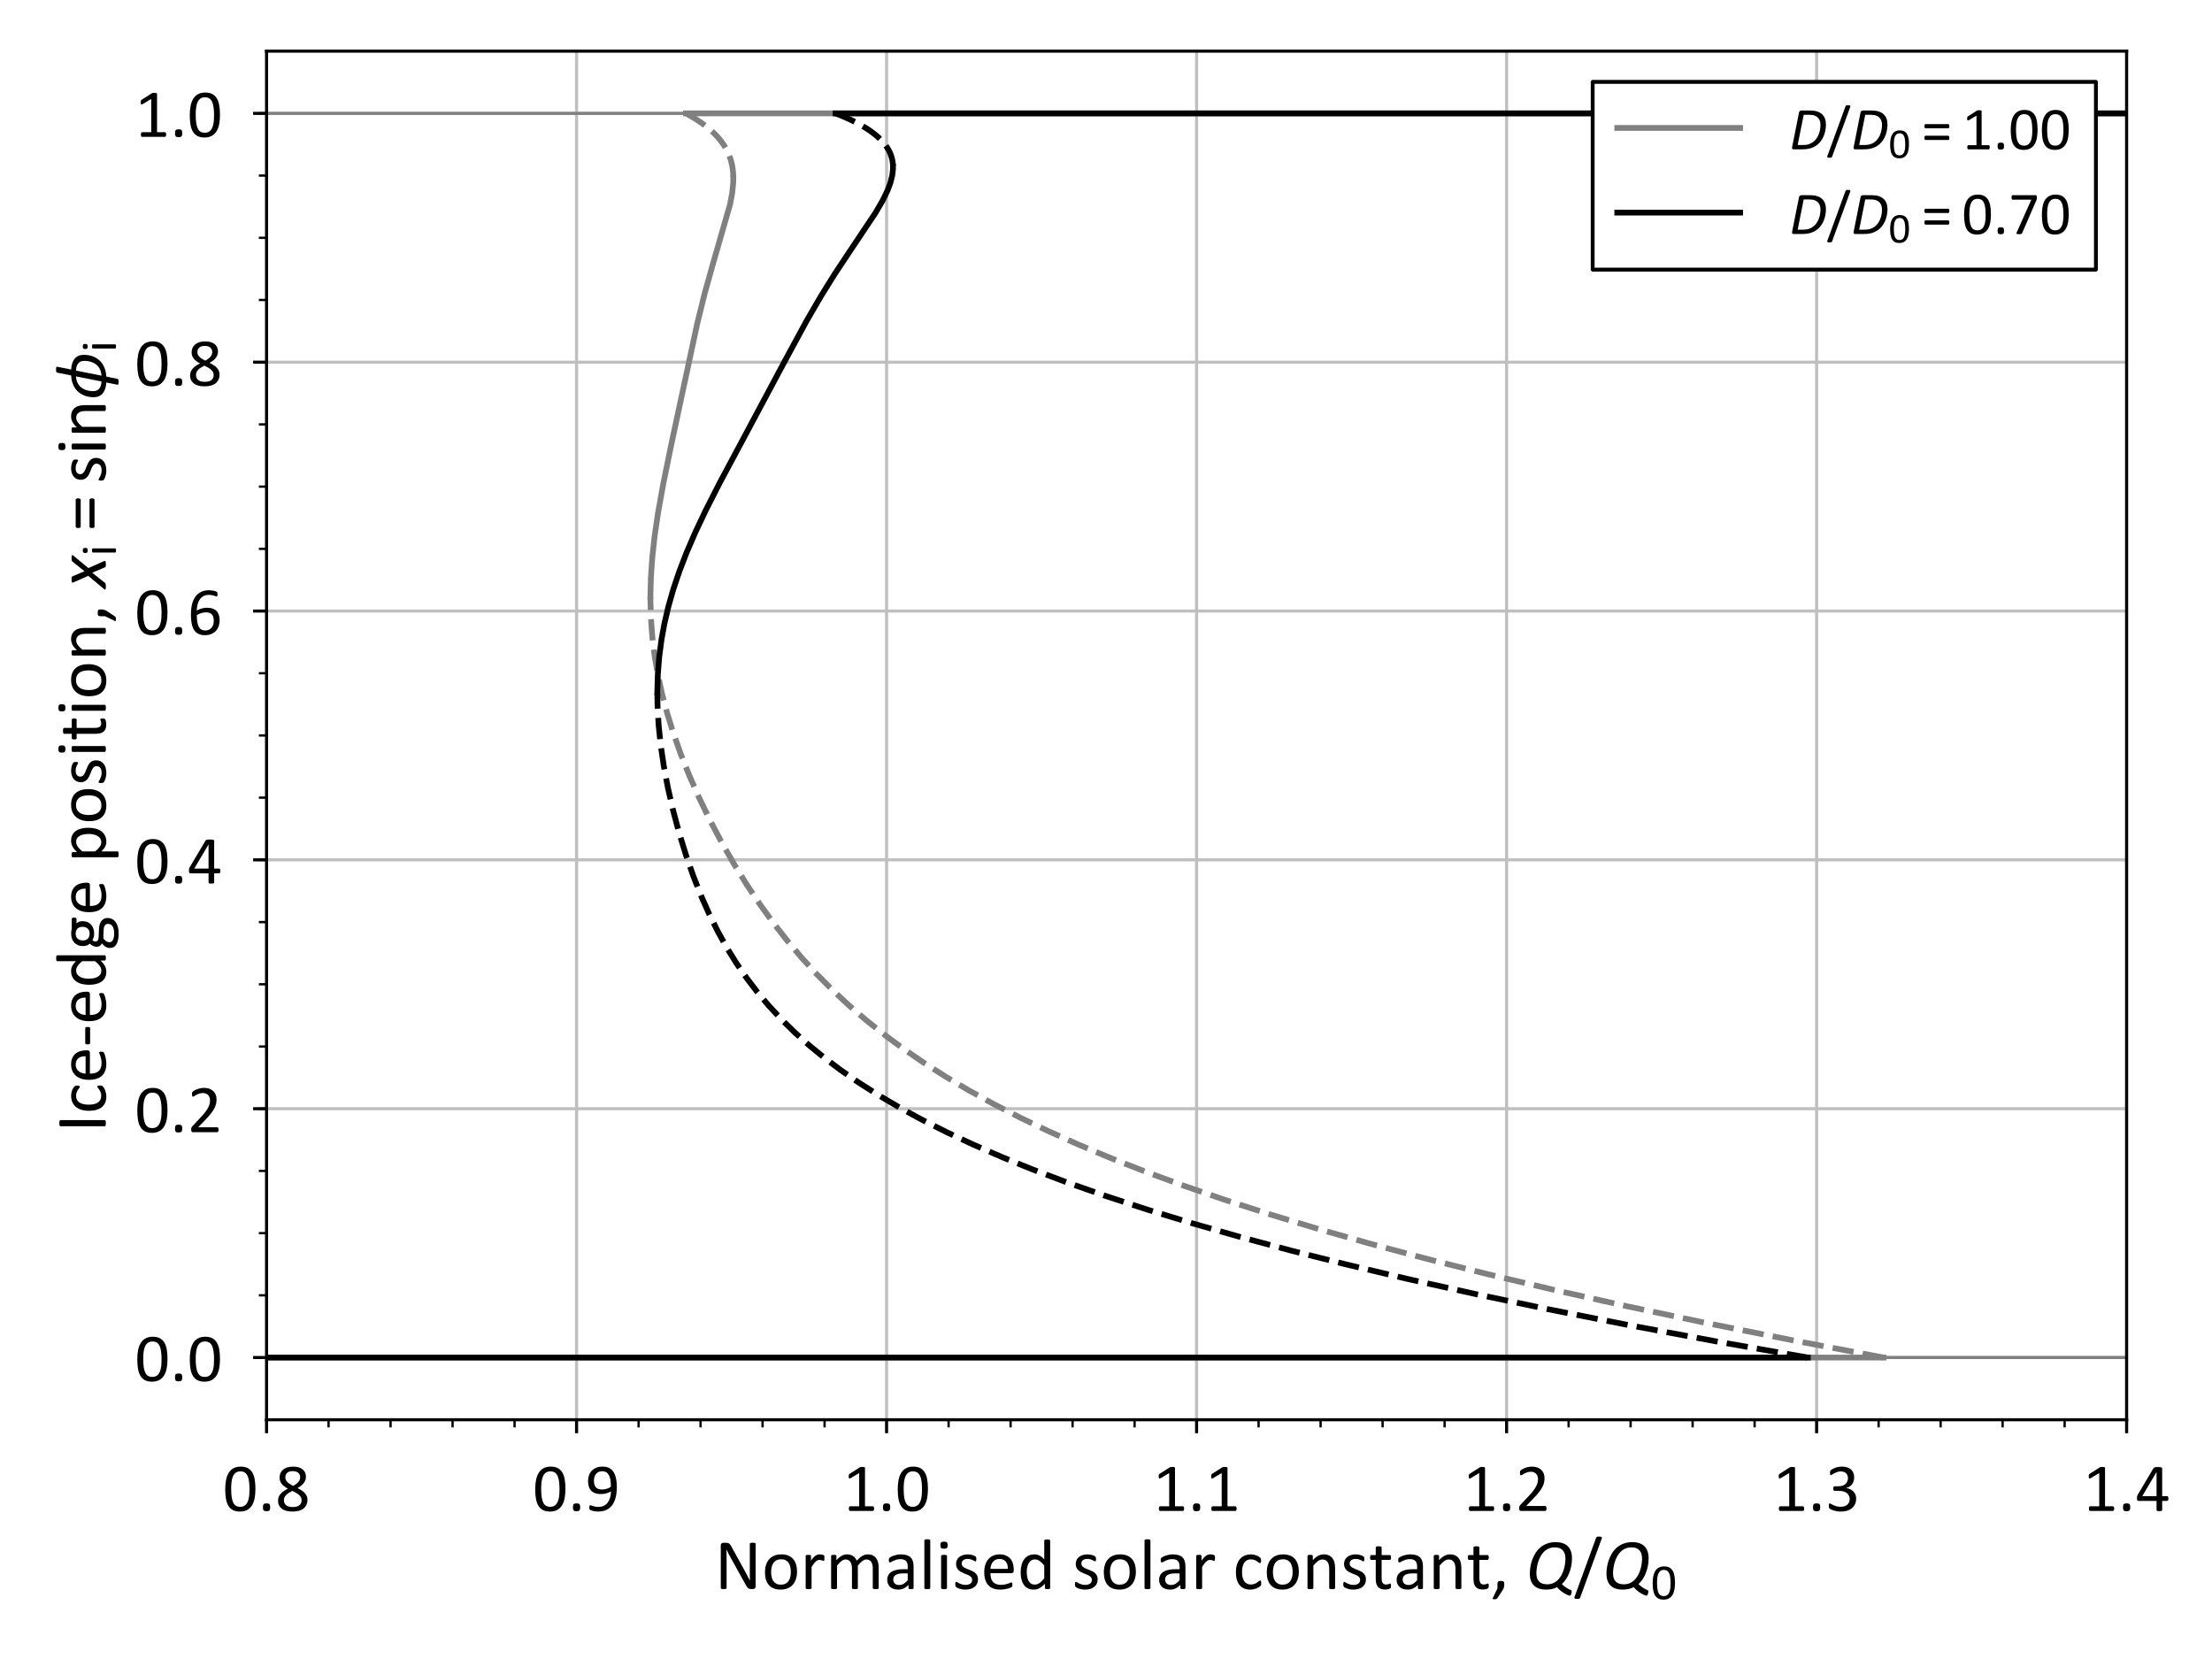 <?xml version="1.0" encoding="utf-8" standalone="no"?>
<!DOCTYPE svg PUBLIC "-//W3C//DTD SVG 1.1//EN"
  "http://www.w3.org/Graphics/SVG/1.1/DTD/svg11.dtd">
<!-- Created with matplotlib (http://matplotlib.org/) -->
<svg height="432pt" version="1.1" viewBox="0 0 576 432" width="576pt" xmlns="http://www.w3.org/2000/svg" xmlns:xlink="http://www.w3.org/1999/xlink">
 <defs>
  <style type="text/css">
*{stroke-linecap:butt;stroke-linejoin:round;}
  </style>
 </defs>
 <g id="figure_1">
  <g id="patch_1">
   <path d="M 0 432 
L 576 432 
L 576 0 
L 0 0 
z
" style="fill:#ffffff;"/>
  </g>
  <g id="axes_1">
   <g id="patch_2">
    <path d="M 69.41 369.7 
L 553.77 369.7 
L 553.77 13.32 
L 69.41 13.32 
z
" style="fill:#ffffff;"/>
   </g>
   <g id="matplotlib.axis_1">
    <g id="xtick_1">
     <g id="line2d_1">
      <path clip-path="url(#p3d705ea1ec)" d="M 69.41 369.7 
L 69.41 13.32 
" style="fill:none;stroke:#bfbfbf;stroke-linecap:square;stroke-width:0.8;"/>
     </g>
     <g id="line2d_2">
      <defs>
       <path d="M 0 0 
L 0 3.5 
" id="m926061a59c" style="stroke:#000000;stroke-width:0.8;"/>
      </defs>
      <g>
       <use style="stroke:#000000;stroke-width:0.8;" x="69.41" xlink:href="#m926061a59c" y="369.7"/>
      </g>
     </g>
     <g id="text_1">
      <!-- 0.8 -->
      <defs>
       <path d="M 47.219 31.734 
Q 47.219 24.469 46.062 18.453 
Q 44.922 12.453 42.25 8.125 
Q 39.594 3.812 35.297 1.438 
Q 31 -0.922 24.703 -0.922 
Q 18.75 -0.922 14.672 1.203 
Q 10.594 3.328 8.094 7.453 
Q 5.609 11.578 4.562 17.609 
Q 3.516 23.641 3.516 31.453 
Q 3.516 38.672 4.688 44.703 
Q 5.859 50.734 8.5 55.047 
Q 11.141 59.375 15.438 61.734 
Q 19.734 64.109 25.984 64.109 
Q 31.984 64.109 36.062 61.984 
Q 40.141 59.859 42.625 55.734 
Q 45.125 51.609 46.172 45.578 
Q 47.219 39.547 47.219 31.734 
z
M 38.625 31.156 
Q 38.625 35.891 38.281 39.641 
Q 37.938 43.406 37.281 46.281 
Q 36.625 49.172 35.562 51.25 
Q 34.516 53.328 33.047 54.656 
Q 31.594 56 29.703 56.609 
Q 27.828 57.234 25.484 57.234 
Q 21.344 57.234 18.75 55.281 
Q 16.156 53.328 14.672 49.906 
Q 13.188 46.484 12.641 41.891 
Q 12.109 37.312 12.109 32.031 
Q 12.109 24.953 12.844 20 
Q 13.578 15.047 15.156 11.922 
Q 16.75 8.797 19.219 7.375 
Q 21.688 5.953 25.203 5.953 
Q 27.938 5.953 30 6.828 
Q 32.078 7.719 33.562 9.344 
Q 35.062 10.984 36.031 13.281 
Q 37.016 15.578 37.594 18.359 
Q 38.188 21.141 38.406 24.391 
Q 38.625 27.641 38.625 31.156 
z
" id="Calibri-30"/>
       <path d="M 17.875 5.328 
Q 17.875 1.859 16.719 0.703 
Q 15.578 -0.438 12.547 -0.438 
Q 9.625 -0.438 8.5 0.688 
Q 7.375 1.812 7.375 5.172 
Q 7.375 8.641 8.516 9.781 
Q 9.672 10.938 12.703 10.938 
Q 15.625 10.938 16.75 9.812 
Q 17.875 8.688 17.875 5.328 
z
" id="Calibri-2e"/>
       <path d="M 46.578 16.219 
Q 46.578 12.109 45.109 8.906 
Q 43.656 5.719 40.891 3.516 
Q 38.141 1.312 34.078 0.188 
Q 30.031 -0.922 24.812 -0.922 
Q 19.922 -0.922 16.062 0.094 
Q 12.203 1.125 9.516 3.125 
Q 6.844 5.125 5.422 8.047 
Q 4 10.984 4 14.75 
Q 4 17.719 4.969 20.203 
Q 5.953 22.703 7.781 24.797 
Q 9.625 26.906 12.297 28.734 
Q 14.984 30.562 18.359 32.234 
Q 15.438 33.734 13.188 35.422 
Q 10.938 37.109 9.375 39.078 
Q 7.812 41.062 7 43.312 
Q 6.203 45.562 6.203 48.188 
Q 6.203 51.516 7.391 54.422 
Q 8.594 57.328 11 59.469 
Q 13.422 61.625 17.156 62.859 
Q 20.906 64.109 25.875 64.109 
Q 30.672 64.109 34.156 62.953 
Q 37.641 61.812 39.906 59.828 
Q 42.188 57.859 43.266 55.172 
Q 44.344 52.484 44.344 49.422 
Q 44.344 46.922 43.531 44.625 
Q 42.719 42.328 41.156 40.281 
Q 39.594 38.234 37.328 36.453 
Q 35.062 34.672 32.125 33.109 
Q 35.594 31.391 38.297 29.578 
Q 41.016 27.781 42.844 25.703 
Q 44.672 23.641 45.625 21.312 
Q 46.578 19 46.578 16.219 
z
M 36.031 48.641 
Q 36.031 50.688 35.328 52.344 
Q 34.625 54 33.25 55.172 
Q 31.891 56.344 29.859 56.953 
Q 27.828 57.562 25.25 57.562 
Q 19.969 57.562 17.25 55.172 
Q 14.547 52.781 14.547 48.641 
Q 14.547 46.734 15.203 45.094 
Q 15.875 43.453 17.266 41.984 
Q 18.656 40.531 20.781 39.141 
Q 22.906 37.75 25.828 36.234 
Q 30.766 38.766 33.391 41.844 
Q 36.031 44.922 36.031 48.641 
z
M 38.094 15.328 
Q 38.094 17.578 37.25 19.406 
Q 36.422 21.234 34.734 22.828 
Q 33.062 24.422 30.547 25.906 
Q 28.031 27.391 24.703 29 
Q 21.625 27.484 19.312 25.969 
Q 17 24.469 15.5 22.844 
Q 14.016 21.234 13.25 19.453 
Q 12.5 17.672 12.5 15.531 
Q 12.5 10.797 15.75 8.203 
Q 19 5.609 25.438 5.609 
Q 31.688 5.609 34.891 8.219 
Q 38.094 10.844 38.094 15.328 
z
" id="Calibri-38"/>
      </defs>
      <g transform="translate(58.014 393.443)scale(0.18 -0.18)">
       <use xlink:href="#Calibri-30"/>
       <use x="50.684" xlink:href="#Calibri-2e"/>
       <use x="75.928" xlink:href="#Calibri-38"/>
      </g>
     </g>
    </g>
    <g id="xtick_2">
     <g id="line2d_3">
      <path clip-path="url(#p3d705ea1ec)" d="M 150.137 369.7 
L 150.137 13.32 
" style="fill:none;stroke:#bfbfbf;stroke-linecap:square;stroke-width:0.8;"/>
     </g>
     <g id="line2d_4">
      <g>
       <use style="stroke:#000000;stroke-width:0.8;" x="150.137" xlink:href="#m926061a59c" y="369.7"/>
      </g>
     </g>
     <g id="text_2">
      <!-- 0.9 -->
      <defs>
       <path d="M 45.609 34.078 
Q 45.609 29.984 45.109 25.781 
Q 44.625 21.578 43.453 17.688 
Q 42.281 13.812 40.297 10.422 
Q 38.328 7.031 35.328 4.484 
Q 32.328 1.953 28.203 0.516 
Q 24.078 -0.922 18.609 -0.922 
Q 16.5 -0.922 14.516 -0.656 
Q 12.547 -0.391 10.953 0 
Q 9.375 0.391 8.297 0.828 
Q 7.234 1.266 6.734 1.703 
Q 6.25 2.156 6.031 2.906 
Q 5.812 3.656 5.812 4.938 
Q 5.812 6 5.875 6.641 
Q 5.953 7.281 6.094 7.609 
Q 6.25 7.953 6.516 8.078 
Q 6.781 8.203 7.172 8.203 
Q 7.719 8.203 8.688 7.828 
Q 9.672 7.469 11.156 7.031 
Q 12.641 6.594 14.641 6.219 
Q 16.656 5.859 19.141 5.859 
Q 23.875 5.859 27.266 7.688 
Q 30.672 9.516 32.812 12.594 
Q 34.969 15.672 36.031 19.719 
Q 37.109 23.781 37.203 28.266 
Q 34.625 26.766 31 25.594 
Q 27.391 24.422 22.703 24.422 
Q 17.438 24.422 13.844 25.859 
Q 10.25 27.297 8.078 29.781 
Q 5.906 32.281 4.953 35.688 
Q 4 39.109 4 43.172 
Q 4 47.359 5.219 51.141 
Q 6.453 54.938 9.031 57.812 
Q 11.625 60.688 15.625 62.391 
Q 19.625 64.109 25.203 64.109 
Q 29.156 64.109 32.203 63.109 
Q 35.25 62.109 37.5 60.219 
Q 39.75 58.344 41.312 55.688 
Q 42.875 53.031 43.828 49.656 
Q 44.781 46.297 45.188 42.359 
Q 45.609 38.422 45.609 34.078 
z
M 37.062 35.016 
Q 37.062 41.266 36.234 45.531 
Q 35.406 49.812 33.781 52.438 
Q 32.172 55.078 29.828 56.25 
Q 27.484 57.422 24.422 57.422 
Q 21.234 57.422 18.984 56.266 
Q 16.75 55.125 15.312 53.188 
Q 13.875 51.266 13.188 48.828 
Q 12.5 46.391 12.5 43.797 
Q 12.5 40.922 13.109 38.531 
Q 13.719 36.141 15.078 34.469 
Q 16.453 32.812 18.641 31.906 
Q 20.844 31 24.078 31 
Q 27.734 31 31.156 32.094 
Q 34.578 33.203 37.062 35.016 
z
" id="Calibri-39"/>
      </defs>
      <g transform="translate(138.74 393.443)scale(0.18 -0.18)">
       <use xlink:href="#Calibri-30"/>
       <use x="50.684" xlink:href="#Calibri-2e"/>
       <use x="75.928" xlink:href="#Calibri-39"/>
      </g>
     </g>
    </g>
    <g id="xtick_3">
     <g id="line2d_5">
      <path clip-path="url(#p3d705ea1ec)" d="M 230.863 369.7 
L 230.863 13.32 
" style="fill:none;stroke:#bfbfbf;stroke-linecap:square;stroke-width:0.8;"/>
     </g>
     <g id="line2d_6">
      <g>
       <use style="stroke:#000000;stroke-width:0.8;" x="230.863" xlink:href="#m926061a59c" y="369.7"/>
      </g>
     </g>
     <g id="text_3">
      <!-- 1.0 -->
      <defs>
       <path d="M 45.266 3.328 
Q 45.266 2.391 45.109 1.75 
Q 44.969 1.125 44.719 0.734 
Q 44.484 0.344 44.156 0.172 
Q 43.844 0 43.5 0 
L 10.5 0 
Q 10.156 0 9.859 0.172 
Q 9.578 0.344 9.297 0.734 
Q 9.031 1.125 8.875 1.75 
Q 8.734 2.391 8.734 3.328 
Q 8.734 4.203 8.875 4.828 
Q 9.031 5.469 9.25 5.875 
Q 9.469 6.297 9.781 6.516 
Q 10.109 6.734 10.5 6.734 
L 23.688 6.734 
L 23.688 54.781 
L 11.469 47.516 
Q 10.547 47.016 9.984 46.922 
Q 9.422 46.828 9.078 47.141 
Q 8.734 47.469 8.609 48.188 
Q 8.5 48.922 8.5 50.047 
Q 8.5 50.875 8.562 51.453 
Q 8.641 52.047 8.781 52.438 
Q 8.938 52.828 9.203 53.125 
Q 9.469 53.422 9.906 53.719 
L 24.469 63.031 
Q 24.656 63.188 24.953 63.281 
Q 25.25 63.375 25.688 63.469 
Q 26.125 63.578 26.703 63.594 
Q 27.297 63.625 28.172 63.625 
Q 29.344 63.625 30.125 63.516 
Q 30.906 63.422 31.344 63.25 
Q 31.781 63.094 31.922 62.812 
Q 32.078 62.547 32.078 62.25 
L 32.078 6.734 
L 43.5 6.734 
Q 43.891 6.734 44.234 6.516 
Q 44.578 6.297 44.797 5.875 
Q 45.016 5.469 45.141 4.828 
Q 45.266 4.203 45.266 3.328 
z
" id="Calibri-31"/>
      </defs>
      <g transform="translate(219.467 393.443)scale(0.18 -0.18)">
       <use xlink:href="#Calibri-31"/>
       <use x="50.684" xlink:href="#Calibri-2e"/>
       <use x="75.928" xlink:href="#Calibri-30"/>
      </g>
     </g>
    </g>
    <g id="xtick_4">
     <g id="line2d_7">
      <path clip-path="url(#p3d705ea1ec)" d="M 311.59 369.7 
L 311.59 13.32 
" style="fill:none;stroke:#bfbfbf;stroke-linecap:square;stroke-width:0.8;"/>
     </g>
     <g id="line2d_8">
      <g>
       <use style="stroke:#000000;stroke-width:0.8;" x="311.59" xlink:href="#m926061a59c" y="369.7"/>
      </g>
     </g>
     <g id="text_4">
      <!-- 1.1 -->
      <g transform="translate(300.194 393.443)scale(0.18 -0.18)">
       <use xlink:href="#Calibri-31"/>
       <use x="50.684" xlink:href="#Calibri-2e"/>
       <use x="75.928" xlink:href="#Calibri-31"/>
      </g>
     </g>
    </g>
    <g id="xtick_5">
     <g id="line2d_9">
      <path clip-path="url(#p3d705ea1ec)" d="M 392.317 369.7 
L 392.317 13.32 
" style="fill:none;stroke:#bfbfbf;stroke-linecap:square;stroke-width:0.8;"/>
     </g>
     <g id="line2d_10">
      <g>
       <use style="stroke:#000000;stroke-width:0.8;" x="392.317" xlink:href="#m926061a59c" y="369.7"/>
      </g>
     </g>
     <g id="text_5">
      <!-- 1.2 -->
      <defs>
       <path d="M 45.125 3.609 
Q 45.125 2.734 45 2.047 
Q 44.875 1.375 44.656 0.906 
Q 44.438 0.438 44.062 0.219 
Q 43.703 0 43.266 0 
L 8.344 0 
Q 7.672 0 7.156 0.172 
Q 6.641 0.344 6.266 0.734 
Q 5.906 1.125 5.734 1.859 
Q 5.562 2.594 5.562 3.656 
Q 5.562 4.641 5.641 5.375 
Q 5.719 6.109 5.953 6.672 
Q 6.203 7.234 6.562 7.781 
Q 6.938 8.344 7.516 8.984 
L 19.781 21.969 
Q 24.031 26.469 26.594 30.031 
Q 29.156 33.594 30.547 36.516 
Q 31.938 39.453 32.375 41.844 
Q 32.812 44.234 32.812 46.344 
Q 32.812 48.438 32.125 50.312 
Q 31.453 52.203 30.156 53.609 
Q 28.859 55.031 26.906 55.859 
Q 24.953 56.688 22.406 56.688 
Q 19.438 56.688 17.062 55.859 
Q 14.703 55.031 12.922 54.047 
Q 11.141 53.078 9.938 52.25 
Q 8.734 51.422 8.156 51.422 
Q 7.812 51.422 7.547 51.609 
Q 7.281 51.812 7.109 52.25 
Q 6.938 52.688 6.828 53.422 
Q 6.734 54.156 6.734 55.172 
Q 6.734 55.906 6.781 56.438 
Q 6.844 56.984 6.953 57.375 
Q 7.078 57.766 7.266 58.109 
Q 7.469 58.453 8.047 58.953 
Q 8.641 59.469 10.078 60.344 
Q 11.531 61.234 13.703 62.078 
Q 15.875 62.938 18.484 63.516 
Q 21.094 64.109 23.969 64.109 
Q 28.562 64.109 32 62.812 
Q 35.453 61.531 37.719 59.281 
Q 39.984 57.031 41.109 54.047 
Q 42.234 51.078 42.234 47.703 
Q 42.234 44.672 41.688 41.672 
Q 41.156 38.672 39.422 35.172 
Q 37.703 31.688 34.422 27.406 
Q 31.156 23.141 25.734 17.578 
L 15.719 7.125 
L 43.219 7.125 
Q 43.609 7.125 43.969 6.906 
Q 44.344 6.688 44.609 6.25 
Q 44.875 5.812 45 5.156 
Q 45.125 4.5 45.125 3.609 
z
" id="Calibri-32"/>
      </defs>
      <g transform="translate(380.92 393.443)scale(0.18 -0.18)">
       <use xlink:href="#Calibri-31"/>
       <use x="50.684" xlink:href="#Calibri-2e"/>
       <use x="75.928" xlink:href="#Calibri-32"/>
      </g>
     </g>
    </g>
    <g id="xtick_6">
     <g id="line2d_11">
      <path clip-path="url(#p3d705ea1ec)" d="M 473.043 369.7 
L 473.043 13.32 
" style="fill:none;stroke:#bfbfbf;stroke-linecap:square;stroke-width:0.8;"/>
     </g>
     <g id="line2d_12">
      <g>
       <use style="stroke:#000000;stroke-width:0.8;" x="473.043" xlink:href="#m926061a59c" y="369.7"/>
      </g>
     </g>
     <g id="text_6">
      <!-- 1.3 -->
      <defs>
       <path d="M 44.625 18.062 
Q 44.625 13.719 43.109 10.219 
Q 41.609 6.734 38.766 4.25 
Q 35.938 1.766 31.781 0.422 
Q 27.641 -0.922 22.406 -0.922 
Q 19.234 -0.922 16.469 -0.406 
Q 13.719 0.094 11.562 0.797 
Q 9.422 1.516 8 2.266 
Q 6.594 3.031 6.219 3.375 
Q 5.859 3.719 5.656 4.047 
Q 5.469 4.391 5.312 4.875 
Q 5.172 5.375 5.094 6.078 
Q 5.031 6.781 5.031 7.812 
Q 5.031 9.578 5.375 10.25 
Q 5.719 10.938 6.344 10.938 
Q 6.781 10.938 8.078 10.156 
Q 9.375 9.375 11.391 8.469 
Q 13.422 7.562 16.125 6.781 
Q 18.844 6 22.172 6 
Q 25.391 6 27.828 6.828 
Q 30.281 7.672 31.938 9.172 
Q 33.594 10.688 34.422 12.766 
Q 35.25 14.844 35.25 17.281 
Q 35.25 19.969 34.203 22.109 
Q 33.156 24.266 31.125 25.828 
Q 29.109 27.391 26.141 28.219 
Q 23.188 29.047 19.438 29.047 
L 13.422 29.047 
Q 13.031 29.047 12.672 29.219 
Q 12.312 29.391 12.031 29.781 
Q 11.766 30.172 11.594 30.812 
Q 11.422 31.453 11.422 32.469 
Q 11.422 33.406 11.562 34.016 
Q 11.719 34.625 11.984 34.984 
Q 12.25 35.359 12.594 35.516 
Q 12.938 35.688 13.375 35.688 
L 18.891 35.688 
Q 22.125 35.688 24.688 36.516 
Q 27.25 37.359 29.031 38.922 
Q 30.812 40.484 31.766 42.656 
Q 32.719 44.828 32.719 47.516 
Q 32.719 49.469 32.078 51.25 
Q 31.453 53.031 30.172 54.344 
Q 28.906 55.672 26.922 56.422 
Q 24.953 57.172 22.359 57.172 
Q 19.531 57.172 17.156 56.312 
Q 14.797 55.469 12.938 54.484 
Q 11.078 53.516 9.859 52.656 
Q 8.641 51.812 8.156 51.812 
Q 7.812 51.812 7.547 51.922 
Q 7.281 52.047 7.109 52.406 
Q 6.938 52.781 6.859 53.438 
Q 6.781 54.109 6.781 55.172 
Q 6.781 55.906 6.828 56.469 
Q 6.891 57.031 7.031 57.438 
Q 7.172 57.859 7.359 58.203 
Q 7.562 58.547 8.031 59 
Q 8.5 59.469 9.906 60.344 
Q 11.328 61.234 13.406 62.078 
Q 15.484 62.938 18.188 63.516 
Q 20.906 64.109 24.031 64.109 
Q 28.422 64.109 31.734 62.984 
Q 35.062 61.859 37.281 59.812 
Q 39.5 57.766 40.594 54.906 
Q 41.703 52.047 41.703 48.578 
Q 41.703 45.609 40.922 43.047 
Q 40.141 40.484 38.625 38.5 
Q 37.109 36.531 34.906 35.125 
Q 32.719 33.734 29.828 33.203 
L 29.828 33.109 
Q 33.109 32.766 35.812 31.469 
Q 38.531 30.172 40.484 28.219 
Q 42.438 26.266 43.531 23.656 
Q 44.625 21.047 44.625 18.062 
z
" id="Calibri-33"/>
      </defs>
      <g transform="translate(461.647 393.443)scale(0.18 -0.18)">
       <use xlink:href="#Calibri-31"/>
       <use x="50.684" xlink:href="#Calibri-2e"/>
       <use x="75.928" xlink:href="#Calibri-33"/>
      </g>
     </g>
    </g>
    <g id="xtick_7">
     <g id="line2d_13">
      <path clip-path="url(#p3d705ea1ec)" d="M 553.77 369.7 
L 553.77 13.32 
" style="fill:none;stroke:#bfbfbf;stroke-linecap:square;stroke-width:0.8;"/>
     </g>
     <g id="line2d_14">
      <g>
       <use style="stroke:#000000;stroke-width:0.8;" x="553.77" xlink:href="#m926061a59c" y="369.7"/>
      </g>
     </g>
     <g id="text_7">
      <!-- 1.4 -->
      <defs>
       <path d="M 47.797 17.969 
Q 47.797 16.359 47.312 15.422 
Q 46.828 14.5 45.953 14.5 
L 38.812 14.5 
L 38.812 1.219 
Q 38.812 0.828 38.609 0.562 
Q 38.422 0.297 37.938 0.094 
Q 37.453 -0.094 36.672 -0.188 
Q 35.891 -0.297 34.672 -0.297 
Q 33.5 -0.297 32.719 -0.188 
Q 31.938 -0.094 31.469 0.094 
Q 31 0.297 30.828 0.562 
Q 30.672 0.828 30.672 1.219 
L 30.672 14.5 
L 4.594 14.5 
Q 4 14.5 3.609 14.641 
Q 3.219 14.797 2.906 15.188 
Q 2.594 15.578 2.469 16.312 
Q 2.344 17.047 2.344 18.219 
Q 2.344 19.141 2.391 19.875 
Q 2.438 20.609 2.578 21.219 
Q 2.734 21.828 2.969 22.391 
Q 3.219 22.953 3.562 23.578 
L 26.312 61.969 
Q 26.562 62.359 27.016 62.641 
Q 27.484 62.938 28.219 63.125 
Q 28.953 63.328 30.031 63.406 
Q 31.109 63.484 32.562 63.484 
Q 34.188 63.484 35.375 63.359 
Q 36.578 63.234 37.297 63.031 
Q 38.031 62.844 38.422 62.516 
Q 38.812 62.203 38.812 61.766 
L 38.812 21.438 
L 45.953 21.438 
Q 46.781 21.438 47.281 20.578 
Q 47.797 19.734 47.797 17.969 
z
M 30.672 56.109 
L 30.562 56.109 
L 10.016 21.438 
L 30.672 21.438 
z
" id="Calibri-34"/>
      </defs>
      <g transform="translate(542.374 393.443)scale(0.18 -0.18)">
       <use xlink:href="#Calibri-31"/>
       <use x="50.684" xlink:href="#Calibri-2e"/>
       <use x="75.928" xlink:href="#Calibri-34"/>
      </g>
     </g>
    </g>
    <g id="xtick_8">
     <g id="line2d_15">
      <defs>
       <path d="M 0 0 
L 0 2 
" id="mfdfea72b8c" style="stroke:#000000;stroke-width:0.6;"/>
      </defs>
      <g>
       <use style="stroke:#000000;stroke-width:0.6;" x="85.555" xlink:href="#mfdfea72b8c" y="369.7"/>
      </g>
     </g>
    </g>
    <g id="xtick_9">
     <g id="line2d_16">
      <g>
       <use style="stroke:#000000;stroke-width:0.6;" x="101.701" xlink:href="#mfdfea72b8c" y="369.7"/>
      </g>
     </g>
    </g>
    <g id="xtick_10">
     <g id="line2d_17">
      <g>
       <use style="stroke:#000000;stroke-width:0.6;" x="117.846" xlink:href="#mfdfea72b8c" y="369.7"/>
      </g>
     </g>
    </g>
    <g id="xtick_11">
     <g id="line2d_18">
      <g>
       <use style="stroke:#000000;stroke-width:0.6;" x="133.991" xlink:href="#mfdfea72b8c" y="369.7"/>
      </g>
     </g>
    </g>
    <g id="xtick_12">
     <g id="line2d_19">
      <g>
       <use style="stroke:#000000;stroke-width:0.6;" x="166.282" xlink:href="#mfdfea72b8c" y="369.7"/>
      </g>
     </g>
    </g>
    <g id="xtick_13">
     <g id="line2d_20">
      <g>
       <use style="stroke:#000000;stroke-width:0.6;" x="182.427" xlink:href="#mfdfea72b8c" y="369.7"/>
      </g>
     </g>
    </g>
    <g id="xtick_14">
     <g id="line2d_21">
      <g>
       <use style="stroke:#000000;stroke-width:0.6;" x="198.573" xlink:href="#mfdfea72b8c" y="369.7"/>
      </g>
     </g>
    </g>
    <g id="xtick_15">
     <g id="line2d_22">
      <g>
       <use style="stroke:#000000;stroke-width:0.6;" x="214.718" xlink:href="#mfdfea72b8c" y="369.7"/>
      </g>
     </g>
    </g>
    <g id="xtick_16">
     <g id="line2d_23">
      <g>
       <use style="stroke:#000000;stroke-width:0.6;" x="247.009" xlink:href="#mfdfea72b8c" y="369.7"/>
      </g>
     </g>
    </g>
    <g id="xtick_17">
     <g id="line2d_24">
      <g>
       <use style="stroke:#000000;stroke-width:0.6;" x="263.154" xlink:href="#mfdfea72b8c" y="369.7"/>
      </g>
     </g>
    </g>
    <g id="xtick_18">
     <g id="line2d_25">
      <g>
       <use style="stroke:#000000;stroke-width:0.6;" x="279.299" xlink:href="#mfdfea72b8c" y="369.7"/>
      </g>
     </g>
    </g>
    <g id="xtick_19">
     <g id="line2d_26">
      <g>
       <use style="stroke:#000000;stroke-width:0.6;" x="295.445" xlink:href="#mfdfea72b8c" y="369.7"/>
      </g>
     </g>
    </g>
    <g id="xtick_20">
     <g id="line2d_27">
      <g>
       <use style="stroke:#000000;stroke-width:0.6;" x="327.735" xlink:href="#mfdfea72b8c" y="369.7"/>
      </g>
     </g>
    </g>
    <g id="xtick_21">
     <g id="line2d_28">
      <g>
       <use style="stroke:#000000;stroke-width:0.6;" x="343.881" xlink:href="#mfdfea72b8c" y="369.7"/>
      </g>
     </g>
    </g>
    <g id="xtick_22">
     <g id="line2d_29">
      <g>
       <use style="stroke:#000000;stroke-width:0.6;" x="360.026" xlink:href="#mfdfea72b8c" y="369.7"/>
      </g>
     </g>
    </g>
    <g id="xtick_23">
     <g id="line2d_30">
      <g>
       <use style="stroke:#000000;stroke-width:0.6;" x="376.171" xlink:href="#mfdfea72b8c" y="369.7"/>
      </g>
     </g>
    </g>
    <g id="xtick_24">
     <g id="line2d_31">
      <g>
       <use style="stroke:#000000;stroke-width:0.6;" x="408.462" xlink:href="#mfdfea72b8c" y="369.7"/>
      </g>
     </g>
    </g>
    <g id="xtick_25">
     <g id="line2d_32">
      <g>
       <use style="stroke:#000000;stroke-width:0.6;" x="424.607" xlink:href="#mfdfea72b8c" y="369.7"/>
      </g>
     </g>
    </g>
    <g id="xtick_26">
     <g id="line2d_33">
      <g>
       <use style="stroke:#000000;stroke-width:0.6;" x="440.753" xlink:href="#mfdfea72b8c" y="369.7"/>
      </g>
     </g>
    </g>
    <g id="xtick_27">
     <g id="line2d_34">
      <g>
       <use style="stroke:#000000;stroke-width:0.6;" x="456.898" xlink:href="#mfdfea72b8c" y="369.7"/>
      </g>
     </g>
    </g>
    <g id="xtick_28">
     <g id="line2d_35">
      <g>
       <use style="stroke:#000000;stroke-width:0.6;" x="489.189" xlink:href="#mfdfea72b8c" y="369.7"/>
      </g>
     </g>
    </g>
    <g id="xtick_29">
     <g id="line2d_36">
      <g>
       <use style="stroke:#000000;stroke-width:0.6;" x="505.334" xlink:href="#mfdfea72b8c" y="369.7"/>
      </g>
     </g>
    </g>
    <g id="xtick_30">
     <g id="line2d_37">
      <g>
       <use style="stroke:#000000;stroke-width:0.6;" x="521.479" xlink:href="#mfdfea72b8c" y="369.7"/>
      </g>
     </g>
    </g>
    <g id="xtick_31">
     <g id="line2d_38">
      <g>
       <use style="stroke:#000000;stroke-width:0.6;" x="537.625" xlink:href="#mfdfea72b8c" y="369.7"/>
      </g>
     </g>
    </g>
    <g id="text_8">
     <!-- Normalised solar constant, $Q/Q_0$ -->
     <defs>
      <path d="M 56.156 3.469 
Q 56.156 2.484 55.828 1.797 
Q 55.516 1.125 55 0.688 
Q 54.5 0.25 53.859 0.047 
Q 53.219 -0.141 52.594 -0.141 
L 49.906 -0.141 
Q 48.641 -0.141 47.688 0.125 
Q 46.734 0.391 45.875 1.094 
Q 45.016 1.812 44.156 3.031 
Q 43.312 4.25 42.281 6.156 
L 22.359 42.094 
Q 20.797 44.875 19.203 47.922 
Q 17.625 50.984 16.266 53.859 
L 16.156 53.859 
Q 16.266 50.344 16.312 46.672 
Q 16.359 43.016 16.359 39.406 
L 16.359 1.266 
Q 16.359 0.922 16.156 0.609 
Q 15.969 0.297 15.5 0.125 
Q 15.047 -0.047 14.281 -0.172 
Q 13.531 -0.297 12.359 -0.297 
Q 11.188 -0.297 10.422 -0.172 
Q 9.672 -0.047 9.234 0.125 
Q 8.797 0.297 8.594 0.609 
Q 8.406 0.922 8.406 1.266 
L 8.406 59.578 
Q 8.406 61.531 9.469 62.359 
Q 10.547 63.188 11.812 63.188 
L 15.828 63.188 
Q 17.234 63.188 18.188 62.938 
Q 19.141 62.703 19.891 62.141 
Q 20.656 61.578 21.359 60.578 
Q 22.078 59.578 22.906 58.062 
L 38.234 30.328 
Q 39.656 27.781 40.969 25.359 
Q 42.281 22.953 43.5 20.609 
Q 44.734 18.266 45.922 15.984 
Q 47.125 13.719 48.297 11.422 
L 48.344 11.422 
Q 48.25 15.281 48.219 19.453 
Q 48.188 23.641 48.188 27.484 
L 48.188 61.766 
Q 48.188 62.109 48.375 62.406 
Q 48.578 62.703 49.047 62.922 
Q 49.516 63.141 50.266 63.234 
Q 51.031 63.328 52.25 63.328 
Q 53.328 63.328 54.109 63.234 
Q 54.891 63.141 55.328 62.922 
Q 55.766 62.703 55.953 62.406 
Q 56.156 62.109 56.156 61.766 
z
" id="Calibri-4e"/>
      <path d="M 48.344 23.688 
Q 48.344 18.312 46.922 13.797 
Q 45.516 9.281 42.703 6 
Q 39.891 2.734 35.672 0.906 
Q 31.453 -0.922 25.875 -0.922 
Q 20.453 -0.922 16.422 0.688 
Q 12.406 2.297 9.719 5.375 
Q 7.031 8.453 5.703 12.844 
Q 4.391 17.234 4.391 22.797 
Q 4.391 28.172 5.781 32.688 
Q 7.172 37.203 9.984 40.469 
Q 12.797 43.75 16.984 45.547 
Q 21.188 47.359 26.812 47.359 
Q 32.234 47.359 36.25 45.75 
Q 40.281 44.141 42.969 41.062 
Q 45.656 37.984 47 33.594 
Q 48.344 29.203 48.344 23.688 
z
M 39.844 23.141 
Q 39.844 26.703 39.188 29.875 
Q 38.531 33.062 37.016 35.453 
Q 35.5 37.844 32.906 39.234 
Q 30.328 40.625 26.469 40.625 
Q 22.906 40.625 20.344 39.359 
Q 17.781 38.094 16.109 35.766 
Q 14.453 33.453 13.641 30.266 
Q 12.844 27.094 12.844 23.344 
Q 12.844 19.734 13.5 16.547 
Q 14.156 13.375 15.688 11 
Q 17.234 8.641 19.812 7.25 
Q 22.406 5.859 26.266 5.859 
Q 29.781 5.859 32.375 7.125 
Q 34.969 8.406 36.625 10.688 
Q 38.281 12.984 39.062 16.156 
Q 39.844 19.344 39.844 23.141 
z
" id="Calibri-6f"/>
      <path d="M 33.156 42.281 
Q 33.156 41.219 33.109 40.484 
Q 33.062 39.75 32.906 39.328 
Q 32.766 38.922 32.547 38.703 
Q 32.328 38.484 31.938 38.484 
Q 31.547 38.484 30.984 38.703 
Q 30.422 38.922 29.703 39.141 
Q 29 39.359 28.125 39.547 
Q 27.25 39.75 26.219 39.75 
Q 25 39.75 23.828 39.25 
Q 22.656 38.766 21.359 37.641 
Q 20.062 36.531 18.641 34.672 
Q 17.234 32.812 15.531 30.125 
L 15.531 1.219 
Q 15.531 0.828 15.328 0.562 
Q 15.141 0.297 14.703 0.094 
Q 14.266 -0.094 13.484 -0.188 
Q 12.703 -0.297 11.469 -0.297 
Q 10.297 -0.297 9.516 -0.188 
Q 8.734 -0.094 8.266 0.094 
Q 7.812 0.297 7.641 0.562 
Q 7.469 0.828 7.469 1.219 
L 7.469 45.172 
Q 7.469 45.562 7.609 45.828 
Q 7.766 46.094 8.203 46.312 
Q 8.641 46.531 9.328 46.609 
Q 10.016 46.688 11.141 46.688 
Q 12.203 46.688 12.906 46.609 
Q 13.625 46.531 14.016 46.312 
Q 14.406 46.094 14.578 45.828 
Q 14.75 45.562 14.75 45.172 
L 14.75 38.766 
Q 16.547 41.406 18.141 43.062 
Q 19.734 44.734 21.141 45.672 
Q 22.562 46.625 23.953 46.984 
Q 25.344 47.359 26.766 47.359 
Q 27.391 47.359 28.188 47.281 
Q 29 47.219 29.875 47.016 
Q 30.766 46.828 31.469 46.578 
Q 32.172 46.344 32.469 46.094 
Q 32.766 45.844 32.859 45.625 
Q 32.953 45.406 33.031 45.062 
Q 33.109 44.734 33.125 44.062 
Q 33.156 43.406 33.156 42.281 
z
" id="Calibri-72"/>
      <path d="M 72.656 1.219 
Q 72.656 0.828 72.453 0.562 
Q 72.266 0.297 71.828 0.094 
Q 71.391 -0.094 70.609 -0.188 
Q 69.828 -0.297 68.656 -0.297 
Q 67.438 -0.297 66.656 -0.188 
Q 65.875 -0.094 65.406 0.094 
Q 64.938 0.297 64.734 0.562 
Q 64.547 0.828 64.547 1.219 
L 64.547 27.938 
Q 64.547 30.719 64.062 33 
Q 63.578 35.297 62.5 36.953 
Q 61.422 38.625 59.766 39.5 
Q 58.109 40.375 55.859 40.375 
Q 53.078 40.375 50.266 38.219 
Q 47.469 36.078 44.094 31.938 
L 44.094 1.219 
Q 44.094 0.828 43.891 0.562 
Q 43.703 0.297 43.234 0.094 
Q 42.781 -0.094 42 -0.188 
Q 41.219 -0.297 40.047 -0.297 
Q 38.922 -0.297 38.109 -0.188 
Q 37.312 -0.094 36.844 0.094 
Q 36.375 0.297 36.203 0.562 
Q 36.031 0.828 36.031 1.219 
L 36.031 27.938 
Q 36.031 30.719 35.5 33 
Q 34.969 35.297 33.891 36.953 
Q 32.812 38.625 31.172 39.5 
Q 29.547 40.375 27.297 40.375 
Q 24.516 40.375 21.672 38.219 
Q 18.844 36.078 15.531 31.938 
L 15.531 1.219 
Q 15.531 0.828 15.328 0.562 
Q 15.141 0.297 14.703 0.094 
Q 14.266 -0.094 13.484 -0.188 
Q 12.703 -0.297 11.469 -0.297 
Q 10.297 -0.297 9.516 -0.188 
Q 8.734 -0.094 8.266 0.094 
Q 7.812 0.297 7.641 0.562 
Q 7.469 0.828 7.469 1.219 
L 7.469 45.172 
Q 7.469 45.562 7.609 45.828 
Q 7.766 46.094 8.203 46.312 
Q 8.641 46.531 9.328 46.609 
Q 10.016 46.688 11.141 46.688 
Q 12.203 46.688 12.906 46.609 
Q 13.625 46.531 14.016 46.312 
Q 14.406 46.094 14.578 45.828 
Q 14.75 45.562 14.75 45.172 
L 14.75 39.359 
Q 18.453 43.5 21.938 45.422 
Q 25.438 47.359 29 47.359 
Q 31.734 47.359 33.906 46.719 
Q 36.078 46.094 37.734 44.938 
Q 39.406 43.797 40.578 42.203 
Q 41.75 40.625 42.531 38.672 
Q 44.734 41.062 46.703 42.719 
Q 48.688 44.391 50.516 45.406 
Q 52.344 46.438 54.078 46.891 
Q 55.812 47.359 57.562 47.359 
Q 61.812 47.359 64.688 45.875 
Q 67.578 44.391 69.359 41.891 
Q 71.141 39.406 71.891 36.062 
Q 72.656 32.719 72.656 29 
z
" id="Calibri-6d"/>
      <path d="M 40.578 1.172 
Q 40.578 0.594 40.188 0.297 
Q 39.797 0 39.109 -0.141 
Q 38.422 -0.297 37.109 -0.297 
Q 35.844 -0.297 35.078 -0.141 
Q 34.328 0 33.984 0.297 
Q 33.641 0.594 33.641 1.172 
L 33.641 5.562 
Q 30.766 2.484 27.219 0.781 
Q 23.688 -0.922 19.734 -0.922 
Q 16.266 -0.922 13.453 -0.016 
Q 10.641 0.875 8.656 2.578 
Q 6.688 4.297 5.594 6.781 
Q 4.5 9.281 4.5 12.453 
Q 4.5 16.156 6 18.891 
Q 7.516 21.625 10.344 23.438 
Q 13.188 25.25 17.281 26.141 
Q 21.391 27.047 26.516 27.047 
L 32.562 27.047 
L 32.562 30.469 
Q 32.562 33.016 32.031 34.969 
Q 31.5 36.922 30.297 38.203 
Q 29.109 39.5 27.203 40.156 
Q 25.297 40.828 22.516 40.828 
Q 19.531 40.828 17.156 40.109 
Q 14.797 39.406 13.016 38.547 
Q 11.234 37.703 10.031 36.984 
Q 8.844 36.281 8.25 36.281 
Q 7.859 36.281 7.562 36.469 
Q 7.281 36.672 7.062 37.062 
Q 6.844 37.453 6.734 38.062 
Q 6.641 38.672 6.641 39.406 
Q 6.641 40.625 6.812 41.328 
Q 6.984 42.047 7.641 42.672 
Q 8.297 43.312 9.906 44.156 
Q 11.531 45.016 13.625 45.719 
Q 15.719 46.438 18.203 46.891 
Q 20.703 47.359 23.25 47.359 
Q 27.984 47.359 31.297 46.281 
Q 34.625 45.219 36.672 43.141 
Q 38.719 41.062 39.641 37.984 
Q 40.578 34.906 40.578 30.812 
z
M 32.562 21.234 
L 25.688 21.234 
Q 22.359 21.234 19.922 20.672 
Q 17.484 20.125 15.875 19.016 
Q 14.266 17.922 13.5 16.375 
Q 12.75 14.844 12.75 12.844 
Q 12.75 9.422 14.922 7.391 
Q 17.094 5.375 21 5.375 
Q 24.172 5.375 26.875 6.984 
Q 29.594 8.594 32.562 11.922 
z
" id="Calibri-61"/>
      <path d="M 15.531 1.219 
Q 15.531 0.828 15.328 0.562 
Q 15.141 0.297 14.703 0.094 
Q 14.266 -0.094 13.484 -0.188 
Q 12.703 -0.297 11.469 -0.297 
Q 10.297 -0.297 9.516 -0.188 
Q 8.734 -0.094 8.266 0.094 
Q 7.812 0.297 7.641 0.562 
Q 7.469 0.828 7.469 1.219 
L 7.469 66.453 
Q 7.469 66.844 7.641 67.141 
Q 7.812 67.438 8.266 67.625 
Q 8.734 67.828 9.516 67.922 
Q 10.297 68.016 11.469 68.016 
Q 12.703 68.016 13.484 67.922 
Q 14.266 67.828 14.703 67.625 
Q 15.141 67.438 15.328 67.141 
Q 15.531 66.844 15.531 66.453 
z
" id="Calibri-6c"/>
      <path d="M 15.531 1.219 
Q 15.531 0.828 15.328 0.562 
Q 15.141 0.297 14.703 0.094 
Q 14.266 -0.094 13.484 -0.188 
Q 12.703 -0.297 11.469 -0.297 
Q 10.297 -0.297 9.516 -0.188 
Q 8.734 -0.094 8.266 0.094 
Q 7.812 0.297 7.641 0.562 
Q 7.469 0.828 7.469 1.219 
L 7.469 45.172 
Q 7.469 45.516 7.641 45.797 
Q 7.812 46.094 8.266 46.281 
Q 8.734 46.484 9.516 46.578 
Q 10.297 46.688 11.469 46.688 
Q 12.703 46.688 13.484 46.578 
Q 14.266 46.484 14.703 46.281 
Q 15.141 46.094 15.328 45.797 
Q 15.531 45.516 15.531 45.172 
z
M 16.453 60.016 
Q 16.453 57.172 15.375 56.141 
Q 14.312 55.125 11.422 55.125 
Q 8.594 55.125 7.547 56.125 
Q 6.5 57.125 6.5 59.906 
Q 6.5 62.75 7.562 63.766 
Q 8.641 64.797 11.531 64.797 
Q 14.359 64.797 15.406 63.797 
Q 16.453 62.797 16.453 60.016 
z
" id="Calibri-69"/>
      <path d="M 35.062 13.188 
Q 35.062 9.812 33.812 7.172 
Q 32.562 4.547 30.266 2.734 
Q 27.984 0.922 24.797 0 
Q 21.625 -0.922 17.828 -0.922 
Q 15.484 -0.922 13.359 -0.562 
Q 11.234 -0.203 9.547 0.359 
Q 7.859 0.922 6.688 1.531 
Q 5.516 2.156 4.969 2.641 
Q 4.438 3.125 4.188 4 
Q 3.953 4.891 3.953 6.391 
Q 3.953 7.328 4.047 7.953 
Q 4.156 8.594 4.297 8.984 
Q 4.438 9.375 4.703 9.547 
Q 4.984 9.719 5.328 9.719 
Q 5.859 9.719 6.906 9.062 
Q 7.953 8.406 9.484 7.625 
Q 11.031 6.844 13.125 6.172 
Q 15.234 5.516 17.969 5.516 
Q 20.016 5.516 21.672 5.953 
Q 23.344 6.391 24.562 7.25 
Q 25.781 8.109 26.438 9.422 
Q 27.094 10.75 27.094 12.547 
Q 27.094 14.406 26.141 15.672 
Q 25.203 16.938 23.641 17.906 
Q 22.078 18.891 20.125 19.641 
Q 18.172 20.406 16.094 21.234 
Q 14.016 22.078 12.031 23.125 
Q 10.062 24.172 8.5 25.688 
Q 6.938 27.203 5.984 29.297 
Q 5.031 31.391 5.031 34.328 
Q 5.031 36.922 6.031 39.281 
Q 7.031 41.656 9.031 43.438 
Q 11.031 45.219 14.031 46.281 
Q 17.047 47.359 21.047 47.359 
Q 22.797 47.359 24.547 47.062 
Q 26.312 46.781 27.734 46.344 
Q 29.156 45.906 30.156 45.391 
Q 31.156 44.875 31.656 44.484 
Q 32.172 44.094 32.344 43.797 
Q 32.516 43.5 32.594 43.141 
Q 32.672 42.781 32.734 42.234 
Q 32.812 41.703 32.812 40.922 
Q 32.812 40.094 32.734 39.484 
Q 32.672 38.875 32.5 38.484 
Q 32.328 38.094 32.078 37.922 
Q 31.844 37.75 31.547 37.75 
Q 31.109 37.75 30.266 38.281 
Q 29.438 38.812 28.125 39.422 
Q 26.812 40.047 25.031 40.578 
Q 23.25 41.109 20.953 41.109 
Q 18.891 41.109 17.328 40.641 
Q 15.766 40.188 14.766 39.328 
Q 13.766 38.484 13.25 37.312 
Q 12.75 36.141 12.75 34.766 
Q 12.75 32.859 13.719 31.562 
Q 14.703 30.281 16.266 29.297 
Q 17.828 28.328 19.828 27.547 
Q 21.828 26.766 23.906 25.922 
Q 25.984 25.094 28 24.062 
Q 30.031 23.047 31.594 21.578 
Q 33.156 20.125 34.109 18.062 
Q 35.062 16.016 35.062 13.188 
z
" id="Calibri-73"/>
      <path d="M 44.969 25.094 
Q 44.969 23.188 44.016 22.375 
Q 43.062 21.578 41.844 21.578 
L 13.031 21.578 
Q 13.031 17.922 13.766 14.984 
Q 14.5 12.062 16.203 9.953 
Q 17.922 7.859 20.656 6.734 
Q 23.391 5.609 27.344 5.609 
Q 30.469 5.609 32.906 6.125 
Q 35.359 6.641 37.141 7.266 
Q 38.922 7.906 40.062 8.422 
Q 41.219 8.938 41.797 8.938 
Q 42.141 8.938 42.406 8.766 
Q 42.672 8.594 42.812 8.25 
Q 42.969 7.906 43.031 7.297 
Q 43.109 6.688 43.109 5.812 
Q 43.109 5.172 43.062 4.703 
Q 43.016 4.25 42.938 3.875 
Q 42.875 3.516 42.703 3.219 
Q 42.531 2.938 42.266 2.656 
Q 42 2.391 40.672 1.781 
Q 39.359 1.172 37.25 0.578 
Q 35.156 0 32.391 -0.453 
Q 29.641 -0.922 26.516 -0.922 
Q 21.094 -0.922 17.016 0.578 
Q 12.938 2.094 10.156 5.078 
Q 7.375 8.062 5.953 12.547 
Q 4.547 17.047 4.547 23 
Q 4.547 28.656 6 33.172 
Q 7.469 37.703 10.219 40.844 
Q 12.984 44 16.891 45.672 
Q 20.797 47.359 25.641 47.359 
Q 30.812 47.359 34.453 45.703 
Q 38.094 44.047 40.438 41.234 
Q 42.781 38.422 43.875 34.641 
Q 44.969 30.859 44.969 26.562 
z
M 36.859 27.484 
Q 37.016 33.844 34.062 37.453 
Q 31.109 41.062 25.297 41.062 
Q 22.312 41.062 20.062 39.938 
Q 17.828 38.812 16.312 36.953 
Q 14.797 35.109 13.969 32.641 
Q 13.141 30.172 13.031 27.484 
z
" id="Calibri-65"/>
      <path d="M 45.125 1.219 
Q 45.125 0.828 44.953 0.531 
Q 44.781 0.25 44.359 0.078 
Q 43.953 -0.094 43.266 -0.188 
Q 42.578 -0.297 41.609 -0.297 
Q 40.578 -0.297 39.891 -0.188 
Q 39.203 -0.094 38.766 0.078 
Q 38.328 0.25 38.125 0.531 
Q 37.938 0.828 37.938 1.219 
L 37.938 7.031 
Q 34.469 3.266 30.734 1.172 
Q 27 -0.922 22.562 -0.922 
Q 17.719 -0.922 14.297 0.953 
Q 10.891 2.828 8.766 6.031 
Q 6.641 9.234 5.656 13.547 
Q 4.688 17.875 4.688 22.656 
Q 4.688 28.328 5.906 32.891 
Q 7.125 37.453 9.516 40.672 
Q 11.922 43.891 15.453 45.625 
Q 19 47.359 23.641 47.359 
Q 27.484 47.359 30.688 45.672 
Q 33.891 44 37.016 40.719 
L 37.016 66.266 
Q 37.016 66.609 37.188 66.922 
Q 37.359 67.234 37.844 67.406 
Q 38.328 67.578 39.078 67.703 
Q 39.844 67.828 41.016 67.828 
Q 42.234 67.828 43.016 67.703 
Q 43.797 67.578 44.234 67.406 
Q 44.672 67.234 44.891 66.922 
Q 45.125 66.609 45.125 66.266 
z
M 37.016 32.125 
Q 33.734 36.188 30.688 38.312 
Q 27.641 40.438 24.312 40.438 
Q 21.234 40.438 19.078 38.969 
Q 16.938 37.5 15.594 35.109 
Q 14.266 32.719 13.641 29.688 
Q 13.031 26.656 13.031 23.531 
Q 13.031 20.219 13.547 17.047 
Q 14.062 13.875 15.328 11.406 
Q 16.609 8.938 18.703 7.438 
Q 20.797 5.953 23.969 5.953 
Q 25.594 5.953 27.078 6.391 
Q 28.562 6.844 30.125 7.859 
Q 31.688 8.891 33.391 10.516 
Q 35.109 12.156 37.016 14.547 
z
" id="Calibri-64"/>
      <path id="Calibri-20"/>
      <path d="M 39.062 7.906 
Q 39.062 7.078 39.016 6.469 
Q 38.969 5.859 38.844 5.438 
Q 38.719 5.031 38.547 4.703 
Q 38.375 4.391 37.766 3.781 
Q 37.156 3.172 35.688 2.266 
Q 34.234 1.375 32.391 0.656 
Q 30.562 -0.047 28.406 -0.484 
Q 26.266 -0.922 23.969 -0.922 
Q 19.234 -0.922 15.578 0.641 
Q 11.922 2.203 9.453 5.203 
Q 6.984 8.203 5.688 12.562 
Q 4.391 16.938 4.391 22.656 
Q 4.391 29.156 5.969 33.812 
Q 7.562 38.484 10.328 41.453 
Q 13.094 44.438 16.828 45.875 
Q 20.562 47.312 24.906 47.312 
Q 27 47.312 28.969 46.922 
Q 30.953 46.531 32.609 45.891 
Q 34.281 45.266 35.562 44.438 
Q 36.859 43.609 37.438 43.016 
Q 38.031 42.438 38.25 42.094 
Q 38.484 41.75 38.625 41.281 
Q 38.766 40.828 38.812 40.234 
Q 38.875 39.656 38.875 38.766 
Q 38.875 36.859 38.422 36.109 
Q 37.984 35.359 37.359 35.359 
Q 36.625 35.359 35.672 36.156 
Q 34.719 36.969 33.25 37.938 
Q 31.781 38.922 29.703 39.719 
Q 27.641 40.531 24.812 40.531 
Q 19 40.531 15.891 36.062 
Q 12.797 31.594 12.797 23.094 
Q 12.797 18.844 13.594 15.641 
Q 14.406 12.453 15.969 10.297 
Q 17.531 8.156 19.797 7.109 
Q 22.078 6.062 25 6.062 
Q 27.781 6.062 29.875 6.938 
Q 31.984 7.812 33.516 8.859 
Q 35.062 9.906 36.109 10.766 
Q 37.156 11.625 37.75 11.625 
Q 38.094 11.625 38.328 11.422 
Q 38.578 11.234 38.75 10.766 
Q 38.922 10.297 38.984 9.594 
Q 39.062 8.891 39.062 7.906 
z
" id="Calibri-63"/>
      <path d="M 45.312 1.219 
Q 45.312 0.828 45.109 0.562 
Q 44.922 0.297 44.484 0.094 
Q 44.047 -0.094 43.266 -0.188 
Q 42.484 -0.297 41.312 -0.297 
Q 40.094 -0.297 39.312 -0.188 
Q 38.531 -0.094 38.078 0.094 
Q 37.641 0.297 37.438 0.562 
Q 37.25 0.828 37.25 1.219 
L 37.25 26.953 
Q 37.25 30.719 36.656 33 
Q 36.078 35.297 34.953 36.953 
Q 33.844 38.625 32.062 39.5 
Q 30.281 40.375 27.938 40.375 
Q 24.906 40.375 21.875 38.219 
Q 18.844 36.078 15.531 31.938 
L 15.531 1.219 
Q 15.531 0.828 15.328 0.562 
Q 15.141 0.297 14.703 0.094 
Q 14.266 -0.094 13.484 -0.188 
Q 12.703 -0.297 11.469 -0.297 
Q 10.297 -0.297 9.516 -0.188 
Q 8.734 -0.094 8.266 0.094 
Q 7.812 0.297 7.641 0.562 
Q 7.469 0.828 7.469 1.219 
L 7.469 45.172 
Q 7.469 45.562 7.609 45.828 
Q 7.766 46.094 8.203 46.312 
Q 8.641 46.531 9.328 46.609 
Q 10.016 46.688 11.141 46.688 
Q 12.203 46.688 12.906 46.609 
Q 13.625 46.531 14.016 46.312 
Q 14.406 46.094 14.578 45.828 
Q 14.75 45.562 14.75 45.172 
L 14.75 39.359 
Q 18.453 43.5 22.141 45.422 
Q 25.828 47.359 29.594 47.359 
Q 33.984 47.359 36.984 45.875 
Q 39.984 44.391 41.844 41.891 
Q 43.703 39.406 44.5 36.062 
Q 45.312 32.719 45.312 28.031 
z
" id="Calibri-6e"/>
      <path d="M 30.328 4.438 
Q 30.328 3.031 30.125 2.203 
Q 29.938 1.375 29.547 0.984 
Q 29.156 0.594 28.375 0.25 
Q 27.594 -0.094 26.594 -0.312 
Q 25.594 -0.531 24.469 -0.672 
Q 23.344 -0.828 22.219 -0.828 
Q 18.797 -0.828 16.359 0.078 
Q 13.922 0.984 12.359 2.812 
Q 10.797 4.641 10.078 7.438 
Q 9.375 10.25 9.375 14.062 
L 9.375 39.75 
L 3.219 39.75 
Q 2.484 39.75 2.047 40.531 
Q 1.609 41.312 1.609 43.062 
Q 1.609 44 1.734 44.625 
Q 1.859 45.266 2.047 45.672 
Q 2.25 46.094 2.562 46.266 
Q 2.875 46.438 3.266 46.438 
L 9.375 46.438 
L 9.375 56.891 
Q 9.375 57.234 9.547 57.516 
Q 9.719 57.812 10.172 58.031 
Q 10.641 58.25 11.422 58.344 
Q 12.203 58.453 13.375 58.453 
Q 14.594 58.453 15.375 58.344 
Q 16.156 58.25 16.594 58.031 
Q 17.047 57.812 17.234 57.516 
Q 17.438 57.234 17.438 56.891 
L 17.438 46.438 
L 28.719 46.438 
Q 29.109 46.438 29.391 46.266 
Q 29.688 46.094 29.906 45.672 
Q 30.125 45.266 30.219 44.625 
Q 30.328 44 30.328 43.062 
Q 30.328 41.312 29.875 40.531 
Q 29.438 39.75 28.719 39.75 
L 17.438 39.75 
L 17.438 15.234 
Q 17.438 10.688 18.781 8.375 
Q 20.125 6.062 23.578 6.062 
Q 24.703 6.062 25.578 6.281 
Q 26.469 6.5 27.141 6.734 
Q 27.828 6.984 28.312 7.203 
Q 28.812 7.422 29.203 7.422 
Q 29.438 7.422 29.656 7.297 
Q 29.891 7.172 30 6.828 
Q 30.125 6.5 30.219 5.906 
Q 30.328 5.328 30.328 4.438 
z
" id="Calibri-74"/>
      <path d="M 18.109 6.984 
Q 18.109 5.469 17.969 4.203 
Q 17.828 2.938 17.484 1.812 
Q 17.141 0.688 16.578 -0.406 
Q 16.016 -1.516 15.188 -2.734 
L 8.5 -12.797 
Q 8.25 -13.141 7.938 -13.375 
Q 7.625 -13.625 7.156 -13.812 
Q 6.688 -14.016 6.078 -14.078 
Q 5.469 -14.156 4.547 -14.156 
Q 3.719 -14.156 3.156 -14.078 
Q 2.594 -14.016 2.344 -13.844 
Q 2.094 -13.672 2.062 -13.375 
Q 2.047 -13.094 2.25 -12.703 
L 8.734 0.734 
L 8.734 6.984 
Q 8.734 8.297 9 9.078 
Q 9.281 9.859 9.859 10.25 
Q 10.453 10.641 11.328 10.781 
Q 12.203 10.938 13.484 10.938 
Q 14.703 10.938 15.578 10.781 
Q 16.453 10.641 17.016 10.25 
Q 17.578 9.859 17.844 9.078 
Q 18.109 8.297 18.109 6.984 
z
" id="Calibri-2c"/>
      <path d="M 62.938 -3.609 
Q 62.938 -4 62.859 -4.578 
Q 62.797 -5.172 62.641 -5.812 
Q 62.5 -6.453 62.281 -7.062 
Q 62.062 -7.672 61.766 -8.156 
Q 61.469 -8.641 61.125 -8.938 
Q 60.797 -9.234 60.359 -9.234 
Q 59.969 -9.234 58.984 -8.938 
Q 58.016 -8.641 56.672 -8.047 
Q 55.328 -7.469 53.641 -6.516 
Q 51.953 -5.562 50.125 -4.25 
Q 48.297 -2.938 46.438 -1.266 
Q 44.578 0.391 42.781 2.438 
Q 39.75 0.781 36.109 -0.062 
Q 32.469 -0.922 27.938 -0.922 
Q 22.359 -0.922 18.188 0.469 
Q 14.016 1.859 11.203 4.609 
Q 8.406 7.375 6.984 11.422 
Q 5.562 15.484 5.562 20.797 
Q 5.562 25 6.266 29.828 
Q 6.984 34.672 8.672 39.469 
Q 10.359 44.281 13.062 48.719 
Q 15.766 53.172 19.703 56.609 
Q 23.641 60.062 28.906 62.078 
Q 34.188 64.109 41.016 64.109 
Q 46.531 64.109 50.703 62.672 
Q 54.891 61.234 57.688 58.422 
Q 60.5 55.609 61.906 51.484 
Q 63.328 47.359 63.328 42 
Q 63.328 39.547 63.062 36.609 
Q 62.797 33.688 62.125 30.578 
Q 61.469 27.484 60.391 24.266 
Q 59.328 21.047 57.812 17.938 
Q 56.297 14.844 54.219 12.016 
Q 52.156 9.188 49.422 6.688 
Q 52.156 4.047 54.375 2.484 
Q 56.594 0.922 58.281 0.047 
Q 59.969 -0.828 61.016 -1.266 
Q 62.062 -1.703 62.375 -2 
Q 62.703 -2.297 62.812 -2.609 
Q 62.938 -2.938 62.938 -3.609 
z
M 54.344 41.406 
Q 54.344 44.828 53.562 47.672 
Q 52.781 50.531 51.062 52.578 
Q 49.359 54.641 46.547 55.781 
Q 43.75 56.938 39.703 56.938 
Q 34.625 56.938 30.781 55.047 
Q 26.953 53.172 24.172 50.141 
Q 21.391 47.125 19.531 43.281 
Q 17.672 39.453 16.578 35.547 
Q 15.484 31.641 15.016 27.969 
Q 14.547 24.312 14.547 21.625 
Q 14.547 18.172 15.297 15.359 
Q 16.062 12.547 17.812 10.547 
Q 19.578 8.547 22.406 7.438 
Q 25.25 6.344 29.297 6.344 
Q 34.281 6.344 38.078 8.172 
Q 41.891 10.016 44.672 12.984 
Q 47.469 15.969 49.344 19.75 
Q 51.219 23.531 52.312 27.406 
Q 53.422 31.297 53.875 34.953 
Q 54.344 38.625 54.344 41.406 
z
" id="Calibri-Italic-51"/>
      <path d="M 8.203 -11.766 
Q 8.016 -12.406 7.688 -12.766 
Q 7.375 -13.141 6.875 -13.328 
Q 6.391 -13.531 5.688 -13.625 
Q 4.984 -13.719 3.953 -13.719 
Q 2.734 -13.719 1.922 -13.547 
Q 1.125 -13.375 0.688 -13.062 
Q 0.25 -12.75 0.141 -12.281 
Q 0.047 -11.812 0.344 -11.188 
L 29.891 69.828 
Q 30.078 70.453 30.391 70.812 
Q 30.719 71.188 31.172 71.406 
Q 31.641 71.625 32.375 71.703 
Q 33.109 71.781 34.125 71.781 
Q 35.359 71.781 36.141 71.609 
Q 36.922 71.438 37.359 71.141 
Q 37.797 70.844 37.891 70.359 
Q 37.984 69.875 37.75 69.234 
z
" id="Calibri-2f"/>
     </defs>
     <g transform="translate(186.095 413.795)scale(0.19 -0.19)">
      <use transform="translate(0 0.219)" xlink:href="#Calibri-4e"/>
      <use transform="translate(64.551 0.219)" xlink:href="#Calibri-6f"/>
      <use transform="translate(117.285 0.219)" xlink:href="#Calibri-72"/>
      <use transform="translate(152.148 0.219)" xlink:href="#Calibri-6d"/>
      <use transform="translate(232.031 0.219)" xlink:href="#Calibri-61"/>
      <use transform="translate(279.932 0.219)" xlink:href="#Calibri-6c"/>
      <use transform="translate(302.881 0.219)" xlink:href="#Calibri-69"/>
      <use transform="translate(325.83 0.219)" xlink:href="#Calibri-73"/>
      <use transform="translate(364.941 0.219)" xlink:href="#Calibri-65"/>
      <use transform="translate(414.697 0.219)" xlink:href="#Calibri-64"/>
      <use transform="translate(467.236 0.219)" xlink:href="#Calibri-20"/>
      <use transform="translate(489.844 0.219)" xlink:href="#Calibri-73"/>
      <use transform="translate(528.955 0.219)" xlink:href="#Calibri-6f"/>
      <use transform="translate(581.689 0.219)" xlink:href="#Calibri-6c"/>
      <use transform="translate(604.639 0.219)" xlink:href="#Calibri-61"/>
      <use transform="translate(652.539 0.219)" xlink:href="#Calibri-72"/>
      <use transform="translate(687.402 0.219)" xlink:href="#Calibri-20"/>
      <use transform="translate(709.994 0.219)" xlink:href="#Calibri-63"/>
      <use transform="translate(752.279 0.219)" xlink:href="#Calibri-6f"/>
      <use transform="translate(805.014 0.219)" xlink:href="#Calibri-6e"/>
      <use transform="translate(857.553 0.219)" xlink:href="#Calibri-73"/>
      <use transform="translate(896.664 0.219)" xlink:href="#Calibri-74"/>
      <use transform="translate(930.16 0.219)" xlink:href="#Calibri-61"/>
      <use transform="translate(978.061 0.219)" xlink:href="#Calibri-6e"/>
      <use transform="translate(1030.6 0.219)" xlink:href="#Calibri-74"/>
      <use transform="translate(1064.096 0.219)" xlink:href="#Calibri-2c"/>
      <use transform="translate(1089.047 0.219)" xlink:href="#Calibri-20"/>
      <use transform="translate(1111.654 0.219)" xlink:href="#Calibri-Italic-51"/>
      <use transform="translate(1178.061 0.219)" xlink:href="#Calibri-2f"/>
      <use transform="translate(1216.684 0.219)" xlink:href="#Calibri-Italic-51"/>
      <use transform="translate(1283.09 -13.787)scale(0.7)" xlink:href="#Calibri-30"/>
     </g>
    </g>
   </g>
   <g id="matplotlib.axis_2">
    <g id="ytick_1">
     <g id="line2d_39">
      <path clip-path="url(#p3d705ea1ec)" d="M 69.41 353.501 
L 553.77 353.501 
" style="fill:none;stroke:#bfbfbf;stroke-linecap:square;stroke-width:0.8;"/>
     </g>
     <g id="line2d_40">
      <defs>
       <path d="M 0 0 
L -3.5 0 
" id="m3935f7a036" style="stroke:#000000;stroke-width:0.8;"/>
      </defs>
      <g>
       <use style="stroke:#000000;stroke-width:0.8;" x="69.41" xlink:href="#m3935f7a036" y="353.501"/>
      </g>
     </g>
     <g id="text_9">
      <!-- 0.0 -->
      <g transform="translate(35.117 359.622)scale(0.18 -0.18)">
       <use xlink:href="#Calibri-30"/>
       <use x="50.684" xlink:href="#Calibri-2e"/>
       <use x="75.928" xlink:href="#Calibri-30"/>
      </g>
     </g>
    </g>
    <g id="ytick_2">
     <g id="line2d_41">
      <path clip-path="url(#p3d705ea1ec)" d="M 69.41 288.705 
L 553.77 288.705 
" style="fill:none;stroke:#bfbfbf;stroke-linecap:square;stroke-width:0.8;"/>
     </g>
     <g id="line2d_42">
      <g>
       <use style="stroke:#000000;stroke-width:0.8;" x="69.41" xlink:href="#m3935f7a036" y="288.705"/>
      </g>
     </g>
     <g id="text_10">
      <!-- 0.2 -->
      <g transform="translate(35.117 294.826)scale(0.18 -0.18)">
       <use xlink:href="#Calibri-30"/>
       <use x="50.684" xlink:href="#Calibri-2e"/>
       <use x="75.928" xlink:href="#Calibri-32"/>
      </g>
     </g>
    </g>
    <g id="ytick_3">
     <g id="line2d_43">
      <path clip-path="url(#p3d705ea1ec)" d="M 69.41 223.908 
L 553.77 223.908 
" style="fill:none;stroke:#bfbfbf;stroke-linecap:square;stroke-width:0.8;"/>
     </g>
     <g id="line2d_44">
      <g>
       <use style="stroke:#000000;stroke-width:0.8;" x="69.41" xlink:href="#m3935f7a036" y="223.908"/>
      </g>
     </g>
     <g id="text_11">
      <!-- 0.4 -->
      <g transform="translate(35.117 230.03)scale(0.18 -0.18)">
       <use xlink:href="#Calibri-30"/>
       <use x="50.684" xlink:href="#Calibri-2e"/>
       <use x="75.928" xlink:href="#Calibri-34"/>
      </g>
     </g>
    </g>
    <g id="ytick_4">
     <g id="line2d_45">
      <path clip-path="url(#p3d705ea1ec)" d="M 69.41 159.112 
L 553.77 159.112 
" style="fill:none;stroke:#bfbfbf;stroke-linecap:square;stroke-width:0.8;"/>
     </g>
     <g id="line2d_46">
      <g>
       <use style="stroke:#000000;stroke-width:0.8;" x="69.41" xlink:href="#m3935f7a036" y="159.112"/>
      </g>
     </g>
     <g id="text_12">
      <!-- 0.6 -->
      <defs>
       <path d="M 46.734 20.453 
Q 46.734 16.312 45.453 12.422 
Q 44.188 8.547 41.547 5.594 
Q 38.922 2.641 34.859 0.859 
Q 30.812 -0.922 25.297 -0.922 
Q 21.344 -0.922 18.312 0.047 
Q 15.281 1.031 13.031 2.828 
Q 10.797 4.641 9.297 7.266 
Q 7.812 9.906 6.906 13.281 
Q 6 16.656 5.609 20.656 
Q 5.219 24.656 5.219 29.25 
Q 5.219 33.297 5.656 37.453 
Q 6.109 41.609 7.219 45.453 
Q 8.344 49.312 10.266 52.703 
Q 12.203 56.109 15.109 58.625 
Q 18.016 61.141 22.062 62.594 
Q 26.125 64.062 31.5 64.062 
Q 33.297 64.062 35.156 63.844 
Q 37.016 63.625 38.578 63.25 
Q 40.141 62.891 41.203 62.453 
Q 42.281 62.016 42.625 61.734 
Q 42.969 61.469 43.141 61.156 
Q 43.312 60.844 43.406 60.469 
Q 43.5 60.109 43.547 59.641 
Q 43.609 59.188 43.609 58.5 
Q 43.609 57.625 43.578 56.984 
Q 43.562 56.344 43.391 55.953 
Q 43.219 55.562 42.938 55.359 
Q 42.672 55.172 42.234 55.172 
Q 41.703 55.172 40.766 55.516 
Q 39.844 55.859 38.516 56.266 
Q 37.203 56.688 35.328 57.031 
Q 33.453 57.375 30.953 57.375 
Q 26.422 57.375 23.141 55.516 
Q 19.875 53.656 17.797 50.531 
Q 15.719 47.406 14.719 43.281 
Q 13.719 39.156 13.578 34.672 
Q 14.844 35.406 16.422 36.125 
Q 18.016 36.859 19.891 37.438 
Q 21.781 38.031 23.875 38.391 
Q 25.984 38.766 28.375 38.766 
Q 33.5 38.766 37.016 37.375 
Q 40.531 35.984 42.703 33.516 
Q 44.875 31.062 45.797 27.703 
Q 46.734 24.359 46.734 20.453 
z
M 38.234 19.672 
Q 38.234 22.516 37.672 24.828 
Q 37.109 27.156 35.781 28.766 
Q 34.469 30.375 32.266 31.25 
Q 30.078 32.125 26.859 32.125 
Q 25.047 32.125 23.234 31.812 
Q 21.438 31.5 19.75 30.938 
Q 18.062 30.375 16.516 29.609 
Q 14.984 28.859 13.719 27.984 
Q 13.719 21.688 14.516 17.438 
Q 15.328 13.188 16.859 10.625 
Q 18.406 8.062 20.703 6.953 
Q 23 5.859 26.078 5.859 
Q 29.203 5.859 31.5 7.031 
Q 33.797 8.203 35.297 10.172 
Q 36.812 12.156 37.516 14.625 
Q 38.234 17.094 38.234 19.672 
z
" id="Calibri-36"/>
      </defs>
      <g transform="translate(35.117 165.233)scale(0.18 -0.18)">
       <use xlink:href="#Calibri-30"/>
       <use x="50.684" xlink:href="#Calibri-2e"/>
       <use x="75.928" xlink:href="#Calibri-36"/>
      </g>
     </g>
    </g>
    <g id="ytick_5">
     <g id="line2d_47">
      <path clip-path="url(#p3d705ea1ec)" d="M 69.41 94.315 
L 553.77 94.315 
" style="fill:none;stroke:#bfbfbf;stroke-linecap:square;stroke-width:0.8;"/>
     </g>
     <g id="line2d_48">
      <g>
       <use style="stroke:#000000;stroke-width:0.8;" x="69.41" xlink:href="#m3935f7a036" y="94.315"/>
      </g>
     </g>
     <g id="text_13">
      <!-- 0.8 -->
      <g transform="translate(35.117 100.437)scale(0.18 -0.18)">
       <use xlink:href="#Calibri-30"/>
       <use x="50.684" xlink:href="#Calibri-2e"/>
       <use x="75.928" xlink:href="#Calibri-38"/>
      </g>
     </g>
    </g>
    <g id="ytick_6">
     <g id="line2d_49">
      <path clip-path="url(#p3d705ea1ec)" d="M 69.41 29.519 
L 553.77 29.519 
" style="fill:none;stroke:#bfbfbf;stroke-linecap:square;stroke-width:0.8;"/>
     </g>
     <g id="line2d_50">
      <g>
       <use style="stroke:#000000;stroke-width:0.8;" x="69.41" xlink:href="#m3935f7a036" y="29.519"/>
      </g>
     </g>
     <g id="text_14">
      <!-- 1.0 -->
      <g transform="translate(35.117 35.64)scale(0.18 -0.18)">
       <use xlink:href="#Calibri-31"/>
       <use x="50.684" xlink:href="#Calibri-2e"/>
       <use x="75.928" xlink:href="#Calibri-30"/>
      </g>
     </g>
    </g>
    <g id="ytick_7">
     <g id="line2d_51">
      <defs>
       <path d="M 0 0 
L -2 0 
" id="m70b4428919" style="stroke:#000000;stroke-width:0.6;"/>
      </defs>
      <g>
       <use style="stroke:#000000;stroke-width:0.6;" x="69.41" xlink:href="#m70b4428919" y="337.302"/>
      </g>
     </g>
    </g>
    <g id="ytick_8">
     <g id="line2d_52">
      <g>
       <use style="stroke:#000000;stroke-width:0.6;" x="69.41" xlink:href="#m70b4428919" y="321.103"/>
      </g>
     </g>
    </g>
    <g id="ytick_9">
     <g id="line2d_53">
      <g>
       <use style="stroke:#000000;stroke-width:0.6;" x="69.41" xlink:href="#m70b4428919" y="304.904"/>
      </g>
     </g>
    </g>
    <g id="ytick_10">
     <g id="line2d_54">
      <g>
       <use style="stroke:#000000;stroke-width:0.6;" x="69.41" xlink:href="#m70b4428919" y="288.705"/>
      </g>
     </g>
    </g>
    <g id="ytick_11">
     <g id="line2d_55">
      <g>
       <use style="stroke:#000000;stroke-width:0.6;" x="69.41" xlink:href="#m70b4428919" y="272.505"/>
      </g>
     </g>
    </g>
    <g id="ytick_12">
     <g id="line2d_56">
      <g>
       <use style="stroke:#000000;stroke-width:0.6;" x="69.41" xlink:href="#m70b4428919" y="256.306"/>
      </g>
     </g>
    </g>
    <g id="ytick_13">
     <g id="line2d_57">
      <g>
       <use style="stroke:#000000;stroke-width:0.6;" x="69.41" xlink:href="#m70b4428919" y="240.107"/>
      </g>
     </g>
    </g>
    <g id="ytick_14">
     <g id="line2d_58">
      <g>
       <use style="stroke:#000000;stroke-width:0.6;" x="69.41" xlink:href="#m70b4428919" y="223.908"/>
      </g>
     </g>
    </g>
    <g id="ytick_15">
     <g id="line2d_59">
      <g>
       <use style="stroke:#000000;stroke-width:0.6;" x="69.41" xlink:href="#m70b4428919" y="207.709"/>
      </g>
     </g>
    </g>
    <g id="ytick_16">
     <g id="line2d_60">
      <g>
       <use style="stroke:#000000;stroke-width:0.6;" x="69.41" xlink:href="#m70b4428919" y="191.51"/>
      </g>
     </g>
    </g>
    <g id="ytick_17">
     <g id="line2d_61">
      <g>
       <use style="stroke:#000000;stroke-width:0.6;" x="69.41" xlink:href="#m70b4428919" y="175.311"/>
      </g>
     </g>
    </g>
    <g id="ytick_18">
     <g id="line2d_62">
      <g>
       <use style="stroke:#000000;stroke-width:0.6;" x="69.41" xlink:href="#m70b4428919" y="159.112"/>
      </g>
     </g>
    </g>
    <g id="ytick_19">
     <g id="line2d_63">
      <g>
       <use style="stroke:#000000;stroke-width:0.6;" x="69.41" xlink:href="#m70b4428919" y="142.913"/>
      </g>
     </g>
    </g>
    <g id="ytick_20">
     <g id="line2d_64">
      <g>
       <use style="stroke:#000000;stroke-width:0.6;" x="69.41" xlink:href="#m70b4428919" y="126.714"/>
      </g>
     </g>
    </g>
    <g id="ytick_21">
     <g id="line2d_65">
      <g>
       <use style="stroke:#000000;stroke-width:0.6;" x="69.41" xlink:href="#m70b4428919" y="110.515"/>
      </g>
     </g>
    </g>
    <g id="ytick_22">
     <g id="line2d_66">
      <g>
       <use style="stroke:#000000;stroke-width:0.6;" x="69.41" xlink:href="#m70b4428919" y="94.315"/>
      </g>
     </g>
    </g>
    <g id="ytick_23">
     <g id="line2d_67">
      <g>
       <use style="stroke:#000000;stroke-width:0.6;" x="69.41" xlink:href="#m70b4428919" y="78.116"/>
      </g>
     </g>
    </g>
    <g id="ytick_24">
     <g id="line2d_68">
      <g>
       <use style="stroke:#000000;stroke-width:0.6;" x="69.41" xlink:href="#m70b4428919" y="61.917"/>
      </g>
     </g>
    </g>
    <g id="ytick_25">
     <g id="line2d_69">
      <g>
       <use style="stroke:#000000;stroke-width:0.6;" x="69.41" xlink:href="#m70b4428919" y="45.718"/>
      </g>
     </g>
    </g>
    <g id="ytick_26">
     <g id="line2d_70">
      <g>
       <use style="stroke:#000000;stroke-width:0.6;" x="69.41" xlink:href="#m70b4428919" y="29.519"/>
      </g>
     </g>
    </g>
    <g id="text_15">
     <!-- Ice-edge position, $x_\mathrm{i}=\sin \phi_\mathrm{i}$ -->
     <defs>
      <path d="M 16.797 1.266 
Q 16.797 0.875 16.594 0.578 
Q 16.406 0.297 15.922 0.125 
Q 15.438 -0.047 14.625 -0.172 
Q 13.812 -0.297 12.594 -0.297 
Q 11.422 -0.297 10.594 -0.172 
Q 9.766 -0.047 9.281 0.125 
Q 8.797 0.297 8.594 0.578 
Q 8.406 0.875 8.406 1.266 
L 8.406 61.922 
Q 8.406 62.312 8.625 62.594 
Q 8.844 62.891 9.344 63.062 
Q 9.859 63.234 10.656 63.359 
Q 11.469 63.484 12.594 63.484 
Q 13.812 63.484 14.625 63.359 
Q 15.438 63.234 15.922 63.062 
Q 16.406 62.891 16.594 62.594 
Q 16.797 62.312 16.797 61.922 
z
" id="Calibri-49"/>
      <path d="M 27.25 24.656 
Q 27.25 22.75 26.812 22.016 
Q 26.375 21.297 25.531 21.297 
L 5.125 21.297 
Q 4.25 21.297 3.812 22.047 
Q 3.375 22.797 3.375 24.656 
Q 3.375 26.516 3.812 27.25 
Q 4.25 27.984 5.125 27.984 
L 25.531 27.984 
Q 25.922 27.984 26.234 27.828 
Q 26.562 27.688 26.781 27.266 
Q 27 26.859 27.125 26.219 
Q 27.25 25.594 27.25 24.656 
z
" id="Calibri-2d"/>
      <path d="M 44.188 43.172 
Q 44.188 41.453 43.719 40.688 
Q 43.266 39.938 42.531 39.938 
L 36.234 39.938 
Q 37.938 38.188 38.625 36.062 
Q 39.312 33.938 39.312 31.641 
Q 39.312 27.828 38.078 24.891 
Q 36.859 21.969 34.594 19.938 
Q 32.328 17.922 29.203 16.844 
Q 26.078 15.766 22.266 15.766 
Q 19.578 15.766 17.156 16.469 
Q 14.75 17.188 13.422 18.266 
Q 12.547 17.391 11.984 16.266 
Q 11.422 15.141 11.422 13.672 
Q 11.422 11.969 13 10.844 
Q 14.594 9.719 17.234 9.625 
L 28.719 9.125 
Q 31.984 9.031 34.719 8.219 
Q 37.453 7.422 39.453 5.922 
Q 41.453 4.438 42.578 2.266 
Q 43.703 0.094 43.703 -2.781 
Q 43.703 -5.812 42.422 -8.547 
Q 41.156 -11.281 38.547 -13.359 
Q 35.938 -15.438 31.875 -16.625 
Q 27.828 -17.828 22.312 -17.828 
Q 17 -17.828 13.25 -16.922 
Q 9.516 -16.016 7.125 -14.453 
Q 4.734 -12.891 3.656 -10.719 
Q 2.594 -8.547 2.594 -6 
Q 2.594 -4.391 2.984 -2.875 
Q 3.375 -1.375 4.172 0 
Q 4.984 1.375 6.172 2.609 
Q 7.375 3.859 8.938 5.078 
Q 6.547 6.297 5.391 8.156 
Q 4.25 10.016 4.25 12.156 
Q 4.25 15.141 5.469 17.484 
Q 6.688 19.828 8.5 21.688 
Q 6.984 23.484 6.094 25.75 
Q 5.219 28.031 5.219 31.25 
Q 5.219 35.016 6.484 37.984 
Q 7.766 40.969 10 43.016 
Q 12.25 45.062 15.406 46.156 
Q 18.562 47.266 22.266 47.266 
Q 24.266 47.266 26 47.047 
Q 27.734 46.828 29.25 46.438 
L 42.531 46.438 
Q 43.359 46.438 43.766 45.625 
Q 44.188 44.828 44.188 43.172 
z
M 31.594 31.594 
Q 31.594 36.078 29.125 38.594 
Q 26.656 41.109 22.125 41.109 
Q 19.781 41.109 18.047 40.328 
Q 16.312 39.547 15.156 38.172 
Q 14.016 36.812 13.453 35.031 
Q 12.891 33.25 12.891 31.297 
Q 12.891 26.953 15.359 24.453 
Q 17.828 21.969 22.266 21.969 
Q 24.656 21.969 26.406 22.719 
Q 28.172 23.484 29.312 24.828 
Q 30.469 26.172 31.031 27.922 
Q 31.594 29.688 31.594 31.594 
z
M 35.641 -3.219 
Q 35.641 -0.391 33.312 1.141 
Q 31 2.688 27.047 2.781 
L 15.672 3.172 
Q 14.109 1.953 13.109 0.844 
Q 12.109 -0.25 11.516 -1.25 
Q 10.938 -2.25 10.719 -3.219 
Q 10.5 -4.203 10.5 -5.219 
Q 10.5 -8.406 13.719 -10.031 
Q 16.938 -11.672 22.703 -11.672 
Q 26.375 -11.672 28.828 -10.953 
Q 31.297 -10.25 32.812 -9.078 
Q 34.328 -7.906 34.984 -6.391 
Q 35.641 -4.891 35.641 -3.219 
z
" id="Calibri-67"/>
      <path d="M 47.906 23.875 
Q 47.906 18.109 46.656 13.516 
Q 45.406 8.938 42.984 5.734 
Q 40.578 2.547 37.016 0.812 
Q 33.453 -0.922 28.859 -0.922 
Q 26.906 -0.922 25.234 -0.531 
Q 23.578 -0.141 21.984 0.688 
Q 20.406 1.516 18.844 2.781 
Q 17.281 4.047 15.531 5.766 
L 15.531 -16.219 
Q 15.531 -16.609 15.328 -16.891 
Q 15.141 -17.188 14.703 -17.375 
Q 14.266 -17.578 13.484 -17.672 
Q 12.703 -17.781 11.469 -17.781 
Q 10.297 -17.781 9.516 -17.672 
Q 8.734 -17.578 8.266 -17.375 
Q 7.812 -17.188 7.641 -16.891 
Q 7.469 -16.609 7.469 -16.219 
L 7.469 45.172 
Q 7.469 45.609 7.609 45.875 
Q 7.766 46.141 8.203 46.328 
Q 8.641 46.531 9.328 46.609 
Q 10.016 46.688 10.984 46.688 
Q 12.016 46.688 12.672 46.609 
Q 13.328 46.531 13.766 46.328 
Q 14.203 46.141 14.375 45.875 
Q 14.547 45.609 14.547 45.172 
L 14.547 39.266 
Q 16.547 41.312 18.406 42.828 
Q 20.266 44.344 22.141 45.344 
Q 24.031 46.344 26 46.844 
Q 27.984 47.359 30.172 47.359 
Q 34.969 47.359 38.328 45.5 
Q 41.703 43.656 43.828 40.422 
Q 45.953 37.203 46.922 32.922 
Q 47.906 28.656 47.906 23.875 
z
M 39.406 22.953 
Q 39.406 26.312 38.891 29.469 
Q 38.375 32.625 37.125 35.062 
Q 35.891 37.5 33.781 38.969 
Q 31.688 40.438 28.562 40.438 
Q 27 40.438 25.484 39.969 
Q 23.969 39.5 22.406 38.5 
Q 20.844 37.5 19.141 35.859 
Q 17.438 34.234 15.531 31.844 
L 15.531 14.359 
Q 18.844 10.297 21.828 8.141 
Q 24.812 6 28.078 6 
Q 31.109 6 33.281 7.469 
Q 35.453 8.938 36.797 11.375 
Q 38.141 13.812 38.766 16.844 
Q 39.406 19.875 39.406 22.953 
z
" id="Calibri-70"/>
      <path d="M 27.203 23.641 
L 36.766 2.156 
Q 37.062 1.469 36.984 1 
Q 36.922 0.531 36.375 0.234 
Q 35.844 -0.047 34.891 -0.172 
Q 33.938 -0.297 32.422 -0.297 
Q 31.062 -0.297 30.281 -0.219 
Q 29.5 -0.141 29.047 0.031 
Q 28.609 0.203 28.469 0.469 
Q 28.328 0.734 28.172 1.078 
L 20.844 18.406 
L 7.031 1.078 
Q 6.734 0.734 6.422 0.469 
Q 6.109 0.203 5.516 0.047 
Q 4.938 -0.094 4.031 -0.188 
Q 3.125 -0.297 1.656 -0.297 
Q 0.25 -0.297 -0.625 -0.172 
Q -1.516 -0.047 -1.922 0.234 
Q -2.344 0.531 -2.266 0.969 
Q -2.203 1.422 -1.703 2.094 
L 16.547 23.781 
L 7.516 44.281 
Q 7.234 44.969 7.281 45.438 
Q 7.328 45.906 7.781 46.188 
Q 8.25 46.484 9.172 46.578 
Q 10.109 46.688 11.625 46.688 
Q 12.984 46.688 13.766 46.609 
Q 14.547 46.531 14.953 46.375 
Q 15.375 46.234 15.547 45.984 
Q 15.719 45.75 15.875 45.406 
L 22.859 29 
L 36.031 45.406 
Q 36.328 45.703 36.625 45.938 
Q 36.922 46.188 37.453 46.359 
Q 37.984 46.531 38.781 46.609 
Q 39.594 46.688 40.922 46.688 
Q 42.391 46.688 43.312 46.578 
Q 44.234 46.484 44.672 46.234 
Q 45.125 46 45.047 45.531 
Q 44.969 45.062 44.344 44.391 
z
" id="Calibri-Italic-78"/>
      <path d="M 45.172 37.641 
Q 45.172 35.688 44.609 34.938 
Q 44.047 34.188 43.312 34.188 
L 6.391 34.188 
Q 5.672 34.188 5.125 34.938 
Q 4.594 35.688 4.594 37.641 
Q 4.594 39.406 5.078 40.234 
Q 5.562 41.062 6.391 41.062 
L 43.312 41.062 
Q 44.188 41.062 44.672 40.234 
Q 45.172 39.406 45.172 37.641 
z
M 45.172 18.656 
Q 45.172 16.703 44.609 15.969 
Q 44.047 15.234 43.312 15.234 
L 6.391 15.234 
Q 5.672 15.234 5.125 15.969 
Q 4.594 16.703 4.594 18.656 
Q 4.594 20.453 5.078 21.281 
Q 5.562 22.125 6.391 22.125 
L 43.312 22.125 
Q 44.188 22.125 44.672 21.281 
Q 45.172 20.453 45.172 18.656 
z
" id="Calibri-3d"/>
      <path d="M 23.781 -0.922 
Q 14.156 -0.344 8.875 4.031 
Q 3.609 8.406 3.609 16.609 
Q 3.609 19.781 4.219 23.219 
Q 4.828 26.656 6.219 29.953 
Q 7.625 33.25 9.859 36.25 
Q 12.109 39.266 15.422 41.609 
Q 18.75 43.953 23.219 45.484 
Q 27.688 47.016 33.453 47.312 
L 37.312 66.453 
Q 37.359 66.844 37.625 67.141 
Q 37.891 67.438 38.375 67.625 
Q 38.875 67.828 39.703 67.922 
Q 40.531 68.016 41.703 68.016 
Q 44.047 68.016 44.781 67.625 
Q 45.516 67.234 45.406 66.453 
L 41.5 47.312 
Q 51.469 46.734 56.594 42.281 
Q 61.719 37.844 61.719 29.891 
Q 61.719 26.656 61.125 23.219 
Q 60.547 19.781 59.156 16.453 
Q 57.766 13.141 55.484 10.125 
Q 53.219 7.125 49.891 4.781 
Q 46.578 2.438 42.078 0.891 
Q 37.594 -0.641 31.844 -0.922 
L 28.812 -16.219 
Q 28.656 -16.609 28.438 -16.891 
Q 28.219 -17.188 27.734 -17.375 
Q 27.25 -17.578 26.438 -17.672 
Q 25.641 -17.781 24.516 -17.781 
Q 22.312 -17.781 21.406 -17.406 
Q 20.516 -17.047 20.703 -16.219 
z
M 33.156 5.672 
Q 37.594 5.953 40.812 7.312 
Q 44.047 8.688 46.281 10.719 
Q 48.531 12.75 49.922 15.234 
Q 51.312 17.719 52.094 20.203 
Q 52.875 22.703 53.141 25 
Q 53.422 27.297 53.422 29 
Q 53.422 30.812 52.984 32.781 
Q 52.547 34.766 51.141 36.422 
Q 49.75 38.094 47.141 39.281 
Q 44.531 40.484 40.141 40.719 
z
M 32.172 40.719 
Q 27.734 40.438 24.516 39.062 
Q 21.297 37.703 19.047 35.672 
Q 16.797 33.641 15.406 31.141 
Q 14.016 28.656 13.234 26.188 
Q 12.453 23.734 12.188 21.391 
Q 11.922 19.047 11.922 17.391 
Q 11.922 15.578 12.359 13.594 
Q 12.797 11.625 14.188 9.953 
Q 15.578 8.297 18.188 7.094 
Q 20.797 5.906 25.203 5.672 
z
" id="Calibri-Italic-3d5"/>
     </defs>
     <g transform="translate(27.698 294.87)rotate(-90)scale(0.19 -0.19)">
      <use transform="translate(0 0.984)" xlink:href="#Calibri-49"/>
      <use transform="translate(25.195 0.984)" xlink:href="#Calibri-63"/>
      <use transform="translate(67.48 0.984)" xlink:href="#Calibri-65"/>
      <use transform="translate(117.236 0.984)" xlink:href="#Calibri-2d"/>
      <use transform="translate(147.852 0.984)" xlink:href="#Calibri-65"/>
      <use transform="translate(197.607 0.984)" xlink:href="#Calibri-64"/>
      <use transform="translate(250.146 0.984)" xlink:href="#Calibri-67"/>
      <use transform="translate(297.217 0.984)" xlink:href="#Calibri-65"/>
      <use transform="translate(346.973 0.984)" xlink:href="#Calibri-20"/>
      <use transform="translate(369.58 0.984)" xlink:href="#Calibri-70"/>
      <use transform="translate(422.119 0.984)" xlink:href="#Calibri-6f"/>
      <use transform="translate(474.854 0.984)" xlink:href="#Calibri-73"/>
      <use transform="translate(513.965 0.984)" xlink:href="#Calibri-69"/>
      <use transform="translate(536.914 0.984)" xlink:href="#Calibri-74"/>
      <use transform="translate(570.41 0.984)" xlink:href="#Calibri-69"/>
      <use transform="translate(593.359 0.984)" xlink:href="#Calibri-6f"/>
      <use transform="translate(646.094 0.984)" xlink:href="#Calibri-6e"/>
      <use transform="translate(698.633 0.984)" xlink:href="#Calibri-2c"/>
      <use transform="translate(723.584 0.984)" xlink:href="#Calibri-20"/>
      <use transform="translate(746.191 0.984)" xlink:href="#Calibri-Italic-78"/>
      <use transform="translate(789.502 -13.022)scale(0.7)" xlink:href="#Calibri-69"/>
      <use transform="translate(823.721 0.984)" xlink:href="#Calibri-3d"/>
      <use transform="translate(889.346 0.984)" xlink:href="#Calibri-73"/>
      <use transform="translate(928.457 0.984)" xlink:href="#Calibri-69"/>
      <use transform="translate(951.407 0.984)" xlink:href="#Calibri-6e"/>
      <use transform="translate(1003.946 0.984)" xlink:href="#Calibri-Italic-3d5"/>
      <use transform="translate(1069.082 -13.022)scale(0.7)" xlink:href="#Calibri-69"/>
     </g>
    </g>
   </g>
   <g id="line2d_71">
    <path clip-path="url(#p3d705ea1ec)" d="M 69.41 353.501 
L 553.77 353.501 
" style="fill:none;stroke:#808080;stroke-linecap:square;stroke-width:0.8;"/>
   </g>
   <g id="line2d_72">
    <path clip-path="url(#p3d705ea1ec)" d="M 69.41 29.519 
L 553.77 29.519 
" style="fill:none;stroke:#808080;stroke-linecap:square;stroke-width:0.8;"/>
   </g>
   <g id="line2d_73">
    <path clip-path="url(#p3d705ea1ec)" d="M 490.475 353.501 
L 466.579 348.965 
L 443.926 344.429 
L 424.013 340.218 
L 405.177 336.006 
L 387.412 331.794 
L 371.949 327.906 
L 357.369 324.019 
L 343.652 320.131 
L 330.774 316.243 
L 318.71 312.355 
L 308.341 308.791 
L 298.608 305.228 
L 289.487 301.664 
L 280.952 298.1 
L 272.976 294.536 
L 265.532 290.972 
L 258.593 287.409 
L 252.131 283.845 
L 246.118 280.281 
L 240.526 276.717 
L 235.326 273.153 
L 230.493 269.59 
L 225.605 265.702 
L 221.087 261.814 
L 216.905 257.926 
L 212.719 253.715 
L 208.853 249.503 
L 205.01 244.967 
L 201.459 240.431 
L 197.94 235.572 
L 194.471 230.388 
L 191.068 224.88 
L 187.925 219.372 
L 184.855 213.541 
L 182.036 207.709 
L 179.467 201.877 
L 177.276 196.37 
L 175.324 190.862 
L 173.718 185.678 
L 172.35 180.495 
L 171.294 175.635 
L 170.464 170.775 
L 169.867 165.915 
L 169.503 161.056 
L 169.367 156.196 
L 169.366 155.548 
L 169.366 155.548 
" style="fill:none;stroke:#808080;stroke-dasharray:5.55,2.4;stroke-dashoffset:0;stroke-width:1.5;"/>
   </g>
   <g id="line2d_74">
    <path clip-path="url(#p3d705ea1ec)" d="M 169.367 155.224 
L 169.494 150.364 
L 169.852 145.181 
L 170.457 139.673 
L 171.361 133.517 
L 172.699 126.066 
L 174.814 115.698 
L 181.559 84.272 
L 183.475 76.496 
L 185.462 69.369 
L 190.123 53.17 
L 190.661 50.254 
L 190.923 47.662 
L 190.953 46.366 
L 190.953 46.366 
" style="fill:none;stroke:#808080;stroke-linecap:square;stroke-width:1.5;"/>
   </g>
   <g id="line2d_75">
    <path clip-path="url(#p3d705ea1ec)" d="M 190.948 46.042 
L 190.938 45.718 
L 190.923 45.394 
L 190.902 45.07 
L 190.875 44.746 
L 190.842 44.422 
L 190.803 44.098 
L 190.758 43.774 
L 190.706 43.45 
L 190.647 43.126 
L 190.581 42.802 
L 190.508 42.478 
L 190.427 42.154 
L 190.339 41.83 
L 190.243 41.506 
L 190.139 41.182 
L 190.026 40.858 
L 189.904 40.534 
L 189.774 40.21 
L 189.634 39.887 
L 189.485 39.563 
L 189.327 39.239 
L 189.158 38.915 
L 188.979 38.591 
L 188.79 38.267 
L 188.59 37.943 
L 188.379 37.619 
L 188.157 37.295 
L 187.923 36.971 
L 187.677 36.647 
L 187.419 36.323 
L 187.148 35.999 
L 186.865 35.675 
L 186.568 35.351 
L 186.258 35.027 
L 185.934 34.703 
L 185.597 34.379 
L 185.244 34.055 
L 184.877 33.731 
L 184.495 33.407 
L 184.098 33.083 
L 183.685 32.759 
L 183.256 32.435 
L 182.81 32.111 
L 182.348 31.787 
L 181.868 31.463 
L 181.371 31.139 
L 180.857 30.815 
L 180.324 30.491 
L 179.772 30.167 
L 179.202 29.843 
L 178.613 29.519 
" style="fill:none;stroke:#808080;stroke-dasharray:5.55,2.4;stroke-dashoffset:0;stroke-width:1.5;"/>
   </g>
   <g id="line2d_76">
    <path clip-path="url(#p3d705ea1ec)" d="M 69.41 353.501 
L 490.475 353.501 
" style="fill:none;stroke:#808080;stroke-linecap:square;stroke-width:1.5;"/>
   </g>
   <g id="line2d_77">
    <path clip-path="url(#p3d705ea1ec)" d="M 178.613 29.519 
L 553.77 29.519 
" style="fill:none;stroke:#808080;stroke-linecap:square;stroke-width:1.5;"/>
   </g>
   <g id="line2d_78">
    <path clip-path="url(#p3d705ea1ec)" d="M 470.754 353.501 
L 446.854 349.289 
L 424.222 345.077 
L 402.864 340.866 
L 384.279 336.978 
L 366.768 333.09 
L 350.317 329.202 
L 336.148 325.638 
L 322.833 322.075 
L 310.349 318.511 
L 298.671 314.947 
L 287.774 311.383 
L 277.63 307.819 
L 269.035 304.58 
L 261.016 301.34 
L 253.547 298.1 
L 246.605 294.86 
L 240.166 291.62 
L 234.203 288.381 
L 228.694 285.141 
L 223.611 281.901 
L 218.932 278.661 
L 214.629 275.421 
L 210.679 272.181 
L 207.057 268.942 
L 203.424 265.378 
L 200.128 261.814 
L 197.138 258.25 
L 194.427 254.686 
L 191.754 250.799 
L 189.346 246.911 
L 187 242.699 
L 184.74 238.163 
L 182.582 233.304 
L 180.536 228.12 
L 178.611 222.612 
L 176.817 216.781 
L 175.254 210.949 
L 173.918 205.117 
L 172.873 199.61 
L 172.055 194.102 
L 171.514 188.918 
L 171.228 184.058 
L 171.165 180.495 
L 171.165 180.495 
" style="fill:none;stroke:#000000;stroke-dasharray:5.55,2.4;stroke-dashoffset:0;stroke-width:1.5;"/>
   </g>
   <g id="line2d_79">
    <path clip-path="url(#p3d705ea1ec)" d="M 171.166 180.171 
L 171.296 175.635 
L 171.653 171.099 
L 172.248 166.563 
L 173.018 162.352 
L 174.081 157.816 
L 175.383 153.28 
L 176.913 148.744 
L 178.786 143.885 
L 181.022 138.701 
L 183.781 132.869 
L 187.41 125.742 
L 193.477 114.402 
L 204.205 94.315 
L 210 83.624 
L 213.756 77.144 
L 217.385 71.313 
L 221.69 64.833 
L 227.966 55.438 
L 229.852 52.198 
L 231.109 49.606 
L 231.841 47.662 
L 232.337 45.718 
L 232.528 44.098 
L 232.539 43.45 
L 232.539 43.45 
" style="fill:none;stroke:#000000;stroke-linecap:square;stroke-width:1.5;"/>
   </g>
   <g id="line2d_80">
    <path clip-path="url(#p3d705ea1ec)" d="M 232.529 43.126 
L 232.509 42.802 
L 232.478 42.478 
L 232.435 42.154 
L 232.381 41.83 
L 232.314 41.506 
L 232.235 41.182 
L 232.144 40.858 
L 232.039 40.534 
L 231.921 40.21 
L 231.789 39.887 
L 231.642 39.563 
L 231.481 39.239 
L 231.305 38.915 
L 231.113 38.591 
L 230.905 38.267 
L 230.681 37.943 
L 230.44 37.619 
L 230.182 37.295 
L 229.907 36.971 
L 229.613 36.647 
L 229.3 36.323 
L 228.969 35.999 
L 228.618 35.675 
L 228.247 35.351 
L 227.855 35.027 
L 227.443 34.703 
L 227.009 34.379 
L 226.554 34.055 
L 226.076 33.731 
L 225.575 33.407 
L 225.051 33.083 
L 224.503 32.759 
L 223.93 32.435 
L 223.333 32.111 
L 222.711 31.787 
L 222.062 31.463 
L 221.388 31.139 
L 220.686 30.815 
L 219.957 30.491 
L 219.2 30.167 
L 218.415 29.843 
L 217.601 29.519 
" style="fill:none;stroke:#000000;stroke-dasharray:5.55,2.4;stroke-dashoffset:0;stroke-width:1.5;"/>
   </g>
   <g id="line2d_81">
    <path clip-path="url(#p3d705ea1ec)" d="M 69.41 353.501 
L 470.754 353.501 
" style="fill:none;stroke:#000000;stroke-linecap:square;stroke-width:1.5;"/>
   </g>
   <g id="line2d_82">
    <path clip-path="url(#p3d705ea1ec)" d="M 217.601 29.519 
L 553.77 29.519 
" style="fill:none;stroke:#000000;stroke-linecap:square;stroke-width:1.5;"/>
   </g>
   <g id="patch_3">
    <path d="M 69.41 369.7 
L 69.41 13.32 
" style="fill:none;stroke:#000000;stroke-linecap:square;stroke-linejoin:miter;stroke-width:0.8;"/>
   </g>
   <g id="patch_4">
    <path d="M 553.77 369.7 
L 553.77 13.32 
" style="fill:none;stroke:#000000;stroke-linecap:square;stroke-linejoin:miter;stroke-width:0.8;"/>
   </g>
   <g id="patch_5">
    <path d="M 69.41 369.7 
L 553.77 369.7 
" style="fill:none;stroke:#000000;stroke-linecap:square;stroke-linejoin:miter;stroke-width:0.8;"/>
   </g>
   <g id="patch_6">
    <path d="M 69.41 13.32 
L 553.77 13.32 
" style="fill:none;stroke:#000000;stroke-linecap:square;stroke-linejoin:miter;stroke-width:0.8;"/>
   </g>
   <g id="legend_1">
    <g id="patch_7">
     <path d="M 414.73 70.21 
L 545.77 70.21 
L 545.77 21.32 
L 414.73 21.32 
z
" style="fill:#ffffff;stroke:#000000;stroke-linejoin:miter;"/>
    </g>
    <g id="line2d_83">
     <path d="M 421.13 33.32 
L 453.13 33.32 
" style="fill:none;stroke:#808080;stroke-linecap:square;stroke-width:1.5;"/>
    </g>
    <g id="line2d_84"/>
    <g id="text_16">
     <!-- $D/D_0=1.00$ -->
     <defs>
      <path d="M 59.625 40.438 
Q 59.625 37.25 59.172 33.812 
Q 58.734 30.375 57.781 26.922 
Q 56.844 23.484 55.328 20.156 
Q 53.812 16.844 51.641 13.844 
Q 49.469 10.844 46.609 8.297 
Q 43.75 5.766 40.078 3.906 
Q 36.422 2.047 31.922 1.016 
Q 27.438 0 21.141 0 
L 7.125 0 
Q 6.5 0 5.938 0.172 
Q 5.375 0.344 4.984 0.734 
Q 4.594 1.125 4.438 1.781 
Q 4.297 2.438 4.547 3.422 
L 15.766 59.766 
Q 16.109 61.672 17.25 62.422 
Q 18.406 63.188 19.875 63.188 
L 33.203 63.188 
Q 40.484 63.188 45.266 61.641 
Q 50.047 60.109 53.25 57.172 
Q 56.453 54.25 58.031 50.016 
Q 59.625 45.797 59.625 40.438 
z
M 50.734 39.703 
Q 50.734 43.312 49.734 46.328 
Q 48.734 49.359 46.578 51.531 
Q 44.438 53.719 41.094 54.953 
Q 37.75 56.203 32.234 56.203 
L 23.438 56.203 
L 13.625 7.031 
L 22.312 7.031 
Q 28.266 7.031 32.266 8.469 
Q 36.281 9.906 39.359 12.375 
Q 42.438 14.844 44.578 18.109 
Q 46.734 21.391 48.094 25 
Q 49.469 28.609 50.094 32.391 
Q 50.734 36.188 50.734 39.703 
z
" id="Calibri-Italic-44"/>
     </defs>
     <g transform="translate(465.93 38.92)scale(0.16 -0.16)">
      <use transform="translate(0 0.219)" xlink:href="#Calibri-Italic-44"/>
      <use transform="translate(61.523 0.219)" xlink:href="#Calibri-2f"/>
      <use transform="translate(100.146 0.219)" xlink:href="#Calibri-Italic-44"/>
      <use transform="translate(161.67 -13.787)scale(0.7)" xlink:href="#Calibri-30"/>
      <use transform="translate(215.303 0.219)" xlink:href="#Calibri-3d"/>
      <use transform="translate(280.928 0.219)" xlink:href="#Calibri-31"/>
      <use transform="translate(331.612 0.219)" xlink:href="#Calibri-2e"/>
      <use transform="translate(356.856 0.219)" xlink:href="#Calibri-30"/>
      <use transform="translate(407.539 0.219)" xlink:href="#Calibri-30"/>
     </g>
    </g>
    <g id="line2d_85">
     <path d="M 421.13 55.365 
L 453.13 55.365 
" style="fill:none;stroke:#000000;stroke-linecap:square;stroke-width:1.5;"/>
    </g>
    <g id="line2d_86"/>
    <g id="text_17">
     <!-- $D/D_0=0.70$ -->
     <defs>
      <path d="M 46.047 59.578 
Q 46.047 58.688 45.969 57.984 
Q 45.906 57.281 45.781 56.609 
Q 45.656 55.953 45.438 55.344 
Q 45.219 54.734 44.922 54.047 
L 22.172 1.609 
Q 21.922 1.031 21.547 0.656 
Q 21.188 0.297 20.625 0.078 
Q 20.062 -0.141 19.188 -0.219 
Q 18.312 -0.297 17.047 -0.297 
Q 15.375 -0.297 14.453 -0.141 
Q 13.531 0 13.109 0.312 
Q 12.703 0.641 12.75 1.094 
Q 12.797 1.562 13.094 2.203 
L 37.016 55.812 
L 6.688 55.812 
Q 5.766 55.812 5.297 56.781 
Q 4.828 57.766 4.828 59.516 
Q 4.828 60.453 4.953 61.125 
Q 5.078 61.812 5.312 62.281 
Q 5.562 62.75 5.906 62.969 
Q 6.25 63.188 6.688 63.188 
L 43.5 63.188 
Q 44.188 63.188 44.703 63.031 
Q 45.219 62.891 45.484 62.453 
Q 45.75 62.016 45.891 61.328 
Q 46.047 60.641 46.047 59.578 
z
" id="Calibri-37"/>
     </defs>
     <g transform="translate(465.93 60.965)scale(0.16 -0.16)">
      <use transform="translate(0 0.219)" xlink:href="#Calibri-Italic-44"/>
      <use transform="translate(61.523 0.219)" xlink:href="#Calibri-2f"/>
      <use transform="translate(100.146 0.219)" xlink:href="#Calibri-Italic-44"/>
      <use transform="translate(161.67 -13.787)scale(0.7)" xlink:href="#Calibri-30"/>
      <use transform="translate(215.303 0.219)" xlink:href="#Calibri-3d"/>
      <use transform="translate(280.928 0.219)" xlink:href="#Calibri-30"/>
      <use transform="translate(331.612 0.219)" xlink:href="#Calibri-2e"/>
      <use transform="translate(356.856 0.219)" xlink:href="#Calibri-37"/>
      <use transform="translate(407.539 0.219)" xlink:href="#Calibri-30"/>
     </g>
    </g>
   </g>
  </g>
 </g>
 <defs>
  <clipPath id="p3d705ea1ec">
   <rect height="356.38" width="484.36" x="69.41" y="13.32"/>
  </clipPath>
 </defs>
</svg>
